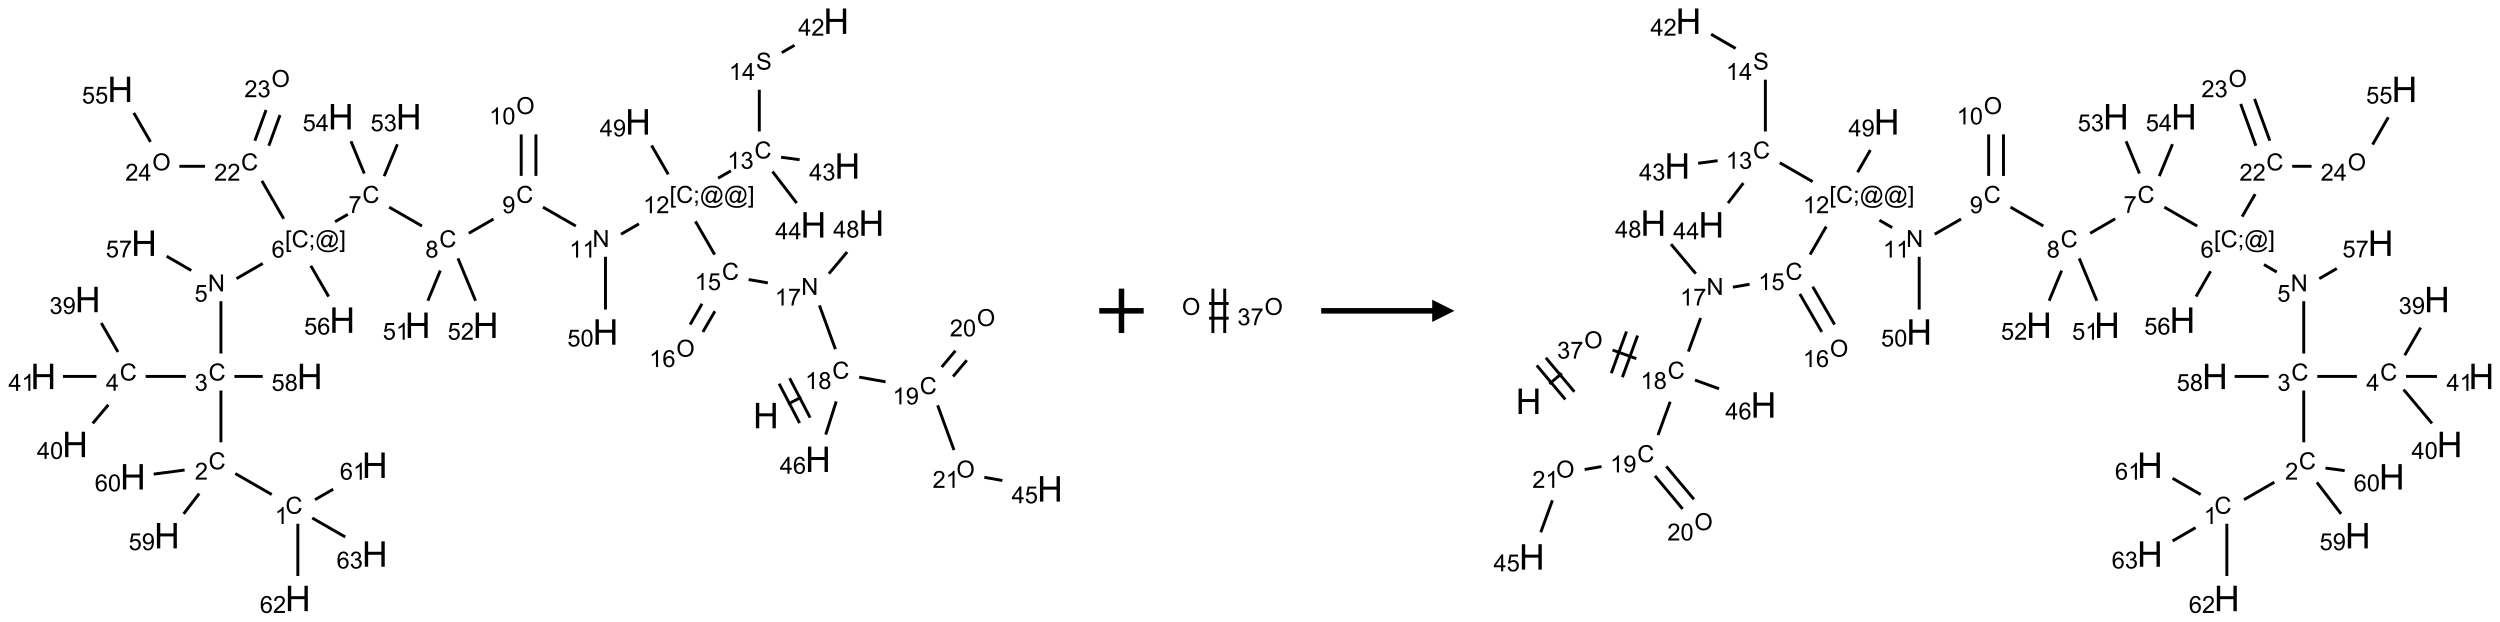 <?xml version="1.0" encoding="UTF-8"?>
<svg xmlns="http://www.w3.org/2000/svg" xmlns:xlink="http://www.w3.org/1999/xlink" width="1126" height="280" viewBox="0 0 1126 280">
<defs>
<g>
<g id="glyph-0-0">
<path d="M 2 0 L 2 -10 L 10 -10 L 10 0 Z M 2.25 -0.25 L 9.75 -0.25 L 9.75 -9.75 L 2.25 -9.75 Z M 2.25 -0.25 "/>
</g>
<g id="glyph-0-1">
<path d="M 1.281 0 L 1.281 -11.453 L 2.797 -11.453 L 2.797 -6.75 L 8.75 -6.75 L 8.75 -11.453 L 10.266 -11.453 L 10.266 0 L 8.75 0 L 8.75 -5.398 L 2.797 -5.398 L 2.797 0 Z M 1.281 0 "/>
</g>
<g id="glyph-1-0">
<path d="M 1.332 0 L 1.332 -6.668 L 6.668 -6.668 L 6.668 0 Z M 1.5 -0.168 L 6.5 -0.168 L 6.5 -6.5 L 1.5 -6.5 Z M 1.5 -0.168 "/>
</g>
<g id="glyph-1-1">
<path d="M 6.27 -2.676 L 7.281 -2.422 C 7.07 -1.594 6.688 -0.961 6.137 -0.523 C 5.586 -0.086 4.914 0.129 4.121 0.129 C 3.297 0.129 2.629 -0.039 2.113 -0.371 C 1.598 -0.707 1.203 -1.191 0.934 -1.828 C 0.664 -2.465 0.531 -3.145 0.531 -3.875 C 0.531 -4.672 0.684 -5.363 0.988 -5.957 C 1.293 -6.547 1.723 -6.996 2.285 -7.305 C 2.844 -7.613 3.461 -7.766 4.137 -7.766 C 4.898 -7.766 5.543 -7.57 6.062 -7.184 C 6.582 -6.793 6.945 -6.246 7.152 -5.543 L 6.156 -5.309 C 5.98 -5.863 5.723 -6.266 5.387 -6.52 C 5.051 -6.773 4.625 -6.902 4.113 -6.902 C 3.527 -6.902 3.039 -6.762 2.645 -6.48 C 2.25 -6.199 1.973 -5.82 1.812 -5.348 C 1.652 -4.871 1.574 -4.383 1.574 -3.879 C 1.574 -3.23 1.668 -2.664 1.855 -2.18 C 2.047 -1.695 2.34 -1.332 2.738 -1.094 C 3.137 -0.855 3.57 -0.734 4.035 -0.734 C 4.602 -0.734 5.082 -0.898 5.473 -1.223 C 5.867 -1.551 6.133 -2.035 6.27 -2.676 Z M 6.27 -2.676 "/>
</g>
<g id="glyph-1-2">
<path d="M 3.973 0 L 3.035 0 L 3.035 -5.973 C 2.809 -5.758 2.516 -5.543 2.148 -5.328 C 1.781 -5.113 1.453 -4.953 1.16 -4.844 L 1.16 -5.75 C 1.684 -5.996 2.145 -6.297 2.535 -6.645 C 2.93 -6.996 3.207 -7.336 3.371 -7.668 L 3.973 -7.668 Z M 3.973 0 "/>
</g>
<g id="glyph-1-3">
<path d="M 1.887 -4.141 C 1.496 -4.281 1.207 -4.484 1.02 -4.75 C 0.832 -5.016 0.738 -5.328 0.738 -5.699 C 0.738 -6.254 0.938 -6.719 1.34 -7.098 C 1.738 -7.477 2.27 -7.668 2.934 -7.668 C 3.598 -7.668 4.137 -7.473 4.543 -7.086 C 4.949 -6.699 5.152 -6.227 5.152 -5.672 C 5.152 -5.316 5.059 -5.008 4.871 -4.746 C 4.688 -4.484 4.406 -4.281 4.027 -4.141 C 4.496 -3.988 4.852 -3.742 5.098 -3.402 C 5.34 -3.062 5.465 -2.656 5.465 -2.184 C 5.465 -1.531 5.234 -0.98 4.77 -0.535 C 4.309 -0.09 3.703 0.129 2.949 0.129 C 2.195 0.129 1.586 -0.094 1.125 -0.539 C 0.664 -0.984 0.434 -1.543 0.434 -2.207 C 0.434 -2.703 0.559 -3.121 0.809 -3.457 C 1.062 -3.793 1.422 -4.02 1.887 -4.141 Z M 1.699 -5.73 C 1.699 -5.367 1.812 -5.074 2.047 -4.844 C 2.281 -4.613 2.582 -4.5 2.953 -4.5 C 3.312 -4.5 3.609 -4.613 3.84 -4.84 C 4.07 -5.066 4.188 -5.348 4.188 -5.676 C 4.188 -6.02 4.07 -6.309 3.832 -6.543 C 3.594 -6.777 3.297 -6.895 2.941 -6.895 C 2.586 -6.895 2.289 -6.781 2.051 -6.551 C 1.816 -6.324 1.699 -6.047 1.699 -5.73 Z M 1.395 -2.203 C 1.395 -1.938 1.461 -1.676 1.586 -1.426 C 1.711 -1.176 1.902 -0.984 2.152 -0.848 C 2.402 -0.711 2.672 -0.641 2.957 -0.641 C 3.406 -0.641 3.777 -0.785 4.066 -1.074 C 4.359 -1.363 4.504 -1.727 4.504 -2.172 C 4.504 -2.625 4.355 -2.996 4.055 -3.293 C 3.754 -3.586 3.379 -3.734 2.926 -3.734 C 2.484 -3.734 2.121 -3.59 1.832 -3.297 C 1.543 -3.004 1.395 -2.641 1.395 -2.203 Z M 1.395 -2.203 "/>
</g>
<g id="glyph-1-4">
<path d="M 0.812 0 L 0.812 -7.637 L 1.848 -7.637 L 5.859 -1.641 L 5.859 -7.637 L 6.828 -7.637 L 6.828 0 L 5.793 0 L 1.781 -6 L 1.781 0 Z M 0.812 0 "/>
</g>
<g id="glyph-1-5">
<path d="M 0.504 -6.637 L 0.504 -7.535 L 5.449 -7.535 L 5.449 -6.809 C 4.961 -6.289 4.48 -5.602 4.004 -4.746 C 3.527 -3.887 3.156 -3.004 2.895 -2.098 C 2.707 -1.461 2.59 -0.762 2.535 0 L 1.574 0 C 1.582 -0.602 1.703 -1.328 1.926 -2.176 C 2.152 -3.027 2.477 -3.848 2.898 -4.637 C 3.32 -5.426 3.77 -6.094 4.246 -6.637 Z M 0.504 -6.637 "/>
</g>
<g id="glyph-1-6">
<path d="M 0.441 -2 L 1.426 -2.082 C 1.5 -1.605 1.668 -1.242 1.934 -1.004 C 2.199 -0.762 2.52 -0.641 2.895 -0.641 C 3.348 -0.641 3.73 -0.812 4.043 -1.152 C 4.355 -1.492 4.512 -1.941 4.512 -2.504 C 4.512 -3.039 4.359 -3.461 4.059 -3.77 C 3.758 -4.078 3.367 -4.234 2.879 -4.234 C 2.578 -4.234 2.305 -4.164 2.062 -4.027 C 1.82 -3.891 1.629 -3.715 1.488 -3.496 L 0.609 -3.609 L 1.348 -7.531 L 5.145 -7.531 L 5.145 -6.637 L 2.098 -6.637 L 1.688 -4.582 C 2.145 -4.902 2.625 -5.062 3.129 -5.062 C 3.797 -5.062 4.359 -4.832 4.816 -4.371 C 5.277 -3.91 5.504 -3.312 5.504 -2.59 C 5.504 -1.898 5.305 -1.301 4.902 -0.797 C 4.41 -0.18 3.742 0.129 2.895 0.129 C 2.199 0.129 1.633 -0.062 1.195 -0.453 C 0.758 -0.844 0.504 -1.359 0.441 -2 Z M 0.441 -2 "/>
</g>
<g id="glyph-1-7">
<path d="M 0.723 2.121 L 0.723 -7.637 L 2.793 -7.637 L 2.793 -6.859 L 1.66 -6.859 L 1.66 1.344 L 2.793 1.344 L 2.793 2.121 Z M 0.723 2.121 "/>
</g>
<g id="glyph-1-8">
<path d="M 0.949 -4.465 L 0.949 -5.531 L 2.016 -5.531 L 2.016 -4.465 Z M 0.949 0 L 0.949 -1.066 L 2.016 -1.066 L 2.016 0 C 2.016 0.391 1.945 0.711 1.809 0.949 C 1.668 1.191 1.449 1.379 1.145 1.512 L 0.887 1.109 C 1.082 1.023 1.23 0.895 1.324 0.727 C 1.418 0.559 1.469 0.316 1.48 0 Z M 0.949 0 "/>
</g>
<g id="glyph-1-9">
<path d="M 6.047 -0.848 C 5.82 -0.59 5.57 -0.379 5.289 -0.223 C 5.008 -0.062 4.73 0.016 4.449 0.016 C 4.141 0.016 3.84 -0.074 3.547 -0.254 C 3.254 -0.434 3.02 -0.715 2.836 -1.09 C 2.652 -1.465 2.562 -1.875 2.562 -2.324 C 2.562 -2.875 2.703 -3.43 2.988 -3.98 C 3.27 -4.535 3.621 -4.953 4.043 -5.23 C 4.461 -5.508 4.871 -5.645 5.266 -5.645 C 5.566 -5.645 5.855 -5.566 6.129 -5.41 C 6.402 -5.25 6.641 -5.012 6.84 -4.688 L 7.016 -5.496 L 7.949 -5.496 L 7.199 -2 C 7.094 -1.516 7.043 -1.246 7.043 -1.191 C 7.043 -1.098 7.078 -1.02 7.148 -0.949 C 7.219 -0.883 7.305 -0.848 7.406 -0.848 C 7.59 -0.848 7.832 -0.953 8.129 -1.168 C 8.527 -1.445 8.84 -1.816 9.07 -2.285 C 9.301 -2.75 9.418 -3.234 9.418 -3.73 C 9.418 -4.309 9.27 -4.852 8.973 -5.355 C 8.676 -5.859 8.23 -6.262 7.645 -6.562 C 7.055 -6.863 6.406 -7.016 5.691 -7.016 C 4.879 -7.016 4.137 -6.824 3.465 -6.445 C 2.793 -6.066 2.273 -5.52 1.902 -4.809 C 1.535 -4.098 1.348 -3.34 1.348 -2.527 C 1.348 -1.676 1.535 -0.941 1.902 -0.328 C 2.273 0.285 2.809 0.742 3.508 1.035 C 4.207 1.328 4.984 1.473 5.832 1.473 C 6.742 1.473 7.504 1.32 8.121 1.016 C 8.734 0.711 9.195 0.34 9.5 -0.098 L 10.441 -0.098 C 10.266 0.266 9.961 0.637 9.531 1.016 C 9.102 1.395 8.59 1.695 7.996 1.914 C 7.402 2.133 6.688 2.246 5.848 2.246 C 5.078 2.246 4.367 2.145 3.715 1.949 C 3.066 1.75 2.512 1.453 2.051 1.055 C 1.594 0.656 1.25 0.199 1.016 -0.316 C 0.723 -0.973 0.578 -1.684 0.578 -2.441 C 0.578 -3.289 0.75 -4.098 1.098 -4.863 C 1.523 -5.805 2.125 -6.527 2.902 -7.027 C 3.684 -7.527 4.629 -7.777 5.738 -7.777 C 6.602 -7.777 7.375 -7.602 8.059 -7.246 C 8.746 -6.895 9.285 -6.371 9.684 -5.672 C 10.02 -5.07 10.188 -4.418 10.188 -3.715 C 10.188 -2.707 9.832 -1.812 9.125 -1.031 C 8.492 -0.328 7.801 0.02 7.051 0.02 C 6.812 0.02 6.617 -0.016 6.473 -0.09 C 6.324 -0.16 6.215 -0.266 6.145 -0.402 C 6.102 -0.488 6.066 -0.637 6.047 -0.848 Z M 3.527 -2.262 C 3.527 -1.785 3.641 -1.414 3.863 -1.152 C 4.09 -0.887 4.348 -0.754 4.641 -0.754 C 4.836 -0.754 5.039 -0.812 5.254 -0.93 C 5.469 -1.047 5.676 -1.219 5.871 -1.449 C 6.066 -1.676 6.23 -1.969 6.355 -2.32 C 6.48 -2.672 6.543 -3.027 6.543 -3.379 C 6.543 -3.852 6.426 -4.219 6.191 -4.48 C 5.957 -4.738 5.672 -4.871 5.332 -4.871 C 5.109 -4.871 4.902 -4.812 4.707 -4.699 C 4.512 -4.586 4.32 -4.406 4.137 -4.156 C 3.953 -3.906 3.805 -3.602 3.691 -3.246 C 3.582 -2.887 3.527 -2.559 3.527 -2.262 Z M 3.527 -2.262 "/>
</g>
<g id="glyph-1-10">
<path d="M 2.27 2.121 L 0.203 2.121 L 0.203 1.344 L 1.332 1.344 L 1.332 -6.859 L 0.203 -6.859 L 0.203 -7.637 L 2.27 -7.637 Z M 2.27 2.121 "/>
</g>
<g id="glyph-1-11">
<path d="M 5.371 -0.902 L 5.371 0 L 0.324 0 C 0.316 -0.227 0.352 -0.441 0.434 -0.652 C 0.562 -0.996 0.766 -1.332 1.051 -1.668 C 1.332 -2 1.742 -2.387 2.277 -2.824 C 3.105 -3.504 3.668 -4.043 3.957 -4.441 C 4.25 -4.84 4.395 -5.215 4.395 -5.566 C 4.395 -5.938 4.262 -6.254 3.996 -6.508 C 3.73 -6.762 3.387 -6.891 2.957 -6.891 C 2.508 -6.891 2.145 -6.754 1.875 -6.484 C 1.605 -6.215 1.469 -5.84 1.465 -5.359 L 0.5 -5.457 C 0.566 -6.176 0.812 -6.727 1.246 -7.102 C 1.676 -7.477 2.254 -7.668 2.98 -7.668 C 3.711 -7.668 4.293 -7.465 4.719 -7.059 C 5.145 -6.652 5.359 -6.148 5.359 -5.547 C 5.359 -5.242 5.297 -4.941 5.172 -4.645 C 5.047 -4.352 4.84 -4.039 4.551 -3.715 C 4.262 -3.387 3.777 -2.938 3.105 -2.371 C 2.543 -1.898 2.18 -1.578 2.02 -1.41 C 1.859 -1.242 1.73 -1.07 1.625 -0.902 Z M 5.371 -0.902 "/>
</g>
<g id="glyph-1-12">
<path d="M 0.582 -1.766 L 1.484 -1.848 C 1.562 -1.426 1.707 -1.117 1.922 -0.926 C 2.137 -0.734 2.414 -0.641 2.75 -0.641 C 3.039 -0.641 3.289 -0.707 3.508 -0.84 C 3.727 -0.973 3.902 -1.148 4.043 -1.367 C 4.18 -1.586 4.297 -1.887 4.391 -2.262 C 4.484 -2.637 4.531 -3.016 4.531 -3.406 C 4.531 -3.449 4.531 -3.512 4.527 -3.594 C 4.34 -3.297 4.082 -3.055 3.758 -2.867 C 3.434 -2.68 3.082 -2.59 2.703 -2.59 C 2.07 -2.59 1.535 -2.816 1.098 -3.277 C 0.66 -3.734 0.441 -4.34 0.441 -5.09 C 0.441 -5.863 0.672 -6.484 1.129 -6.957 C 1.586 -7.43 2.156 -7.668 2.844 -7.668 C 3.34 -7.668 3.793 -7.531 4.207 -7.266 C 4.617 -7 4.93 -6.617 5.145 -6.121 C 5.355 -5.629 5.465 -4.91 5.465 -3.973 C 5.465 -2.996 5.359 -2.223 5.145 -1.645 C 4.934 -1.066 4.617 -0.625 4.199 -0.324 C 3.781 -0.02 3.293 0.129 2.73 0.129 C 2.133 0.129 1.645 -0.035 1.266 -0.367 C 0.887 -0.699 0.66 -1.164 0.582 -1.766 Z M 4.422 -5.137 C 4.422 -5.676 4.277 -6.102 3.992 -6.418 C 3.707 -6.734 3.359 -6.891 2.957 -6.891 C 2.543 -6.891 2.18 -6.719 1.871 -6.379 C 1.562 -6.039 1.406 -5.598 1.406 -5.059 C 1.406 -4.57 1.555 -4.176 1.848 -3.871 C 2.141 -3.566 2.5 -3.418 2.934 -3.418 C 3.367 -3.418 3.723 -3.57 4.004 -3.871 C 4.281 -4.176 4.422 -4.598 4.422 -5.137 Z M 4.422 -5.137 "/>
</g>
<g id="glyph-1-13">
<path d="M 5.309 -5.766 L 4.375 -5.691 C 4.293 -6.059 4.172 -6.328 4.02 -6.496 C 3.766 -6.762 3.453 -6.895 3.082 -6.895 C 2.785 -6.895 2.523 -6.812 2.297 -6.645 C 2 -6.43 1.77 -6.117 1.598 -5.703 C 1.43 -5.289 1.34 -4.703 1.332 -3.938 C 1.559 -4.281 1.836 -4.535 2.16 -4.703 C 2.488 -4.871 2.828 -4.953 3.188 -4.953 C 3.812 -4.953 4.344 -4.723 4.785 -4.262 C 5.223 -3.801 5.441 -3.207 5.441 -2.48 C 5.441 -2 5.34 -1.555 5.133 -1.145 C 4.926 -0.73 4.641 -0.418 4.281 -0.199 C 3.922 0.02 3.512 0.129 3.051 0.129 C 2.27 0.129 1.633 -0.156 1.141 -0.73 C 0.648 -1.305 0.402 -2.254 0.402 -3.574 C 0.402 -5.051 0.672 -6.121 1.219 -6.793 C 1.695 -7.375 2.336 -7.668 3.141 -7.668 C 3.742 -7.668 4.234 -7.5 4.617 -7.16 C 5 -6.824 5.23 -6.359 5.309 -5.766 Z M 1.48 -2.473 C 1.48 -2.152 1.547 -1.844 1.684 -1.547 C 1.82 -1.25 2.016 -1.027 2.262 -0.871 C 2.508 -0.719 2.766 -0.641 3.035 -0.641 C 3.434 -0.641 3.773 -0.801 4.059 -1.121 C 4.344 -1.441 4.484 -1.875 4.484 -2.422 C 4.484 -2.949 4.344 -3.367 4.062 -3.668 C 3.781 -3.973 3.426 -4.125 3 -4.125 C 2.578 -4.125 2.219 -3.973 1.922 -3.668 C 1.625 -3.363 1.48 -2.969 1.48 -2.473 Z M 1.48 -2.473 "/>
</g>
<g id="glyph-1-14">
<path d="M 0.449 -2.016 L 1.387 -2.141 C 1.492 -1.609 1.676 -1.227 1.934 -0.992 C 2.191 -0.758 2.508 -0.641 2.879 -0.641 C 3.32 -0.641 3.695 -0.793 3.996 -1.098 C 4.301 -1.402 4.453 -1.781 4.453 -2.234 C 4.453 -2.664 4.312 -3.02 4.031 -3.301 C 3.75 -3.578 3.391 -3.719 2.957 -3.719 C 2.781 -3.719 2.562 -3.684 2.297 -3.613 L 2.402 -4.438 C 2.465 -4.43 2.516 -4.426 2.551 -4.426 C 2.949 -4.426 3.312 -4.531 3.629 -4.738 C 3.949 -4.949 4.109 -5.27 4.109 -5.703 C 4.109 -6.047 3.992 -6.332 3.762 -6.559 C 3.527 -6.785 3.227 -6.895 2.859 -6.895 C 2.496 -6.895 2.191 -6.781 1.949 -6.551 C 1.707 -6.324 1.547 -5.98 1.48 -5.52 L 0.543 -5.688 C 0.656 -6.316 0.918 -6.805 1.324 -7.148 C 1.73 -7.492 2.234 -7.668 2.84 -7.668 C 3.254 -7.668 3.641 -7.578 3.988 -7.398 C 4.34 -7.219 4.609 -6.977 4.793 -6.668 C 4.98 -6.359 5.074 -6.031 5.074 -5.684 C 5.074 -5.352 4.984 -5.051 4.809 -4.781 C 4.629 -4.512 4.367 -4.297 4.02 -4.137 C 4.473 -4.031 4.824 -3.816 5.074 -3.488 C 5.324 -3.16 5.449 -2.75 5.449 -2.254 C 5.449 -1.59 5.203 -1.023 4.719 -0.559 C 4.234 -0.098 3.617 0.137 2.875 0.137 C 2.203 0.137 1.648 -0.062 1.207 -0.465 C 0.762 -0.863 0.512 -1.379 0.449 -2.016 Z M 0.449 -2.016 "/>
</g>
<g id="glyph-1-15">
<path d="M 0.441 -3.766 C 0.441 -4.668 0.535 -5.395 0.723 -5.945 C 0.906 -6.496 1.184 -6.922 1.551 -7.219 C 1.918 -7.516 2.375 -7.668 2.934 -7.668 C 3.344 -7.668 3.703 -7.586 4.012 -7.418 C 4.32 -7.254 4.574 -7.016 4.777 -6.707 C 4.977 -6.395 5.137 -6.016 5.25 -5.57 C 5.363 -5.125 5.422 -4.523 5.422 -3.766 C 5.422 -2.871 5.328 -2.148 5.145 -1.598 C 4.961 -1.047 4.688 -0.621 4.32 -0.32 C 3.953 -0.02 3.492 0.129 2.934 0.129 C 2.195 0.129 1.617 -0.133 1.199 -0.66 C 0.695 -1.297 0.441 -2.332 0.441 -3.766 Z M 1.406 -3.766 C 1.406 -2.512 1.555 -1.68 1.848 -1.262 C 2.141 -0.848 2.5 -0.641 2.934 -0.641 C 3.363 -0.641 3.727 -0.848 4.02 -1.266 C 4.312 -1.684 4.457 -2.516 4.457 -3.766 C 4.457 -5.023 4.312 -5.859 4.02 -6.27 C 3.727 -6.684 3.359 -6.891 2.922 -6.891 C 2.492 -6.891 2.148 -6.707 1.891 -6.344 C 1.566 -5.879 1.406 -5.02 1.406 -3.766 Z M 1.406 -3.766 "/>
</g>
<g id="glyph-1-16">
<path d="M 3.449 0 L 3.449 -1.828 L 0.137 -1.828 L 0.137 -2.688 L 3.621 -7.637 L 4.387 -7.637 L 4.387 -2.688 L 5.418 -2.688 L 5.418 -1.828 L 4.387 -1.828 L 4.387 0 Z M 3.449 -2.688 L 3.449 -6.129 L 1.059 -2.688 Z M 3.449 -2.688 "/>
</g>
<g id="glyph-1-17">
<path d="M 0.516 -3.719 C 0.516 -4.984 0.855 -5.977 1.535 -6.695 C 2.215 -7.414 3.094 -7.77 4.172 -7.77 C 4.875 -7.77 5.512 -7.602 6.078 -7.266 C 6.645 -6.93 7.074 -6.461 7.371 -5.855 C 7.668 -5.254 7.816 -4.57 7.816 -3.809 C 7.816 -3.035 7.66 -2.34 7.348 -1.73 C 7.035 -1.117 6.594 -0.656 6.02 -0.34 C 5.449 -0.027 4.828 0.129 4.168 0.129 C 3.449 0.129 2.805 -0.043 2.238 -0.391 C 1.672 -0.738 1.246 -1.211 0.953 -1.812 C 0.66 -2.414 0.516 -3.047 0.516 -3.719 Z M 1.559 -3.703 C 1.559 -2.781 1.805 -2.059 2.301 -1.527 C 2.793 -1 3.414 -0.734 4.16 -0.734 C 4.922 -0.734 5.547 -1 6.039 -1.535 C 6.531 -2.07 6.777 -2.828 6.777 -3.812 C 6.777 -4.434 6.672 -4.977 6.461 -5.441 C 6.25 -5.902 5.945 -6.262 5.539 -6.52 C 5.133 -6.773 4.68 -6.902 4.176 -6.902 C 3.461 -6.902 2.848 -6.656 2.332 -6.164 C 1.816 -5.672 1.559 -4.852 1.559 -3.703 Z M 1.559 -3.703 "/>
</g>
<g id="glyph-1-18">
<path d="M 0.48 -2.453 L 1.434 -2.535 C 1.477 -2.152 1.582 -1.84 1.746 -1.598 C 1.91 -1.352 2.168 -1.152 2.516 -1.004 C 2.863 -0.852 3.254 -0.777 3.688 -0.777 C 4.074 -0.777 4.414 -0.832 4.707 -0.949 C 5.004 -1.062 5.223 -1.219 5.367 -1.418 C 5.512 -1.617 5.582 -1.836 5.582 -2.074 C 5.582 -2.312 5.516 -2.523 5.375 -2.699 C 5.234 -2.879 5.008 -3.031 4.688 -3.152 C 4.484 -3.23 4.031 -3.355 3.328 -3.523 C 2.625 -3.691 2.137 -3.852 1.855 -4 C 1.488 -4.191 1.219 -4.43 1.039 -4.711 C 0.859 -4.992 0.77 -5.312 0.77 -5.66 C 0.77 -6.047 0.879 -6.406 1.098 -6.742 C 1.316 -7.078 1.637 -7.332 2.059 -7.504 C 2.477 -7.68 2.945 -7.766 3.457 -7.766 C 4.023 -7.766 4.523 -7.676 4.957 -7.492 C 5.387 -7.309 5.719 -7.043 5.953 -6.688 C 6.188 -6.332 6.312 -5.934 6.328 -5.484 L 5.359 -5.41 C 5.309 -5.895 5.133 -6.258 4.832 -6.504 C 4.531 -6.75 4.086 -6.875 3.5 -6.875 C 2.891 -6.875 2.445 -6.762 2.164 -6.539 C 1.883 -6.316 1.746 -6.047 1.746 -5.73 C 1.746 -5.457 1.844 -5.23 2.043 -5.051 C 2.238 -4.875 2.742 -4.695 3.566 -4.508 C 4.387 -4.32 4.949 -4.16 5.254 -4.02 C 5.699 -3.816 6.027 -3.555 6.238 -3.242 C 6.449 -2.93 6.559 -2.566 6.559 -2.156 C 6.559 -1.75 6.441 -1.367 6.207 -1.008 C 5.977 -0.648 5.641 -0.367 5.207 -0.168 C 4.77 0.031 4.281 0.129 3.734 0.129 C 3.043 0.129 2.465 0.031 1.996 -0.172 C 1.531 -0.375 1.164 -0.676 0.898 -1.082 C 0.633 -1.484 0.492 -1.941 0.48 -2.453 Z M 0.48 -2.453 "/>
</g>
</g>
</defs>
<path fill="none" stroke-width="0.033" stroke-linecap="butt" stroke-linejoin="miter" stroke="rgb(0%, 0%, 0%)" stroke-opacity="1" stroke-miterlimit="10" d="M 8.386 4.311 L 8.533 4.234 " transform="matrix(40, 0, 0, 40, 19.508, 9.539)"/>
<path fill="none" stroke-width="0.033" stroke-linecap="butt" stroke-linejoin="miter" stroke="rgb(0%, 0%, 0%)" stroke-opacity="1" stroke-miterlimit="10" d="M 8.634 4.464 L 8.403 4.02 " transform="matrix(40, 0, 0, 40, 19.508, 9.539)"/>
<path fill="none" stroke-width="0.033" stroke-linecap="butt" stroke-linejoin="miter" stroke="rgb(0%, 0%, 0%)" stroke-opacity="1" stroke-miterlimit="10" d="M 8.516 4.525 L 8.285 4.082 " transform="matrix(40, 0, 0, 40, 19.508, 9.539)"/>
<path fill="none" stroke-width="0.033" stroke-linecap="butt" stroke-linejoin="miter" stroke="rgb(0%, 0%, 0%)" stroke-opacity="1" stroke-miterlimit="10" d="M 8.919 3.693 L 8.739 3.2 " transform="matrix(40, 0, 0, 40, 19.508, 9.539)"/>
<path fill="none" stroke-width="0.033" stroke-linecap="butt" stroke-linejoin="miter" stroke="rgb(0%, 0%, 0%)" stroke-opacity="1" stroke-miterlimit="10" d="M 8.158 2.947 L 7.942 2.909 " transform="matrix(40, 0, 0, 40, 19.508, 9.539)"/>
<path fill="none" stroke-width="0.033" stroke-linecap="butt" stroke-linejoin="miter" stroke="rgb(0%, 0%, 0%)" stroke-opacity="1" stroke-miterlimit="10" d="M 7.559 2.628 L 7.343 2.254 " transform="matrix(40, 0, 0, 40, 19.508, 9.539)"/>
<path fill="none" stroke-width="0.033" stroke-linecap="butt" stroke-linejoin="miter" stroke="rgb(0%, 0%, 0%)" stroke-opacity="1" stroke-miterlimit="10" d="M 6.707 2.282 L 6.505 2.399 " transform="matrix(40, 0, 0, 40, 19.508, 9.539)"/>
<path fill="none" stroke-width="0.033" stroke-linecap="butt" stroke-linejoin="miter" stroke="rgb(0%, 0%, 0%)" stroke-opacity="1" stroke-miterlimit="10" d="M 5.996 2.307 L 5.626 2.094 " transform="matrix(40, 0, 0, 40, 19.508, 9.539)"/>
<path fill="none" stroke-width="0.033" stroke-linecap="butt" stroke-linejoin="miter" stroke="rgb(0%, 0%, 0%)" stroke-opacity="1" stroke-miterlimit="10" d="M 5.069 2.228 L 4.791 2.388 " transform="matrix(40, 0, 0, 40, 19.508, 9.539)"/>
<path fill="none" stroke-width="0.033" stroke-linecap="butt" stroke-linejoin="miter" stroke="rgb(0%, 0%, 0%)" stroke-opacity="1" stroke-miterlimit="10" d="M 4.264 2.307 L 3.894 2.094 " transform="matrix(40, 0, 0, 40, 19.508, 9.539)"/>
<path fill="none" stroke-width="0.033" stroke-linecap="butt" stroke-linejoin="miter" stroke="rgb(0%, 0%, 0%)" stroke-opacity="1" stroke-miterlimit="10" d="M 3.429 2.175 L 3.285 2.258 " transform="matrix(40, 0, 0, 40, 19.508, 9.539)"/>
<path fill="none" stroke-width="0.033" stroke-linecap="butt" stroke-linejoin="miter" stroke="rgb(0%, 0%, 0%)" stroke-opacity="1" stroke-miterlimit="10" d="M 2.471 2.728 L 2.175 2.899 " transform="matrix(40, 0, 0, 40, 19.508, 9.539)"/>
<path fill="none" stroke-width="0.033" stroke-linecap="butt" stroke-linejoin="miter" stroke="rgb(0%, 0%, 0%)" stroke-opacity="1" stroke-miterlimit="10" d="M 2 3.153 L 2 3.742 " transform="matrix(40, 0, 0, 40, 19.508, 9.539)"/>
<path fill="none" stroke-width="0.033" stroke-linecap="butt" stroke-linejoin="miter" stroke="rgb(0%, 0%, 0%)" stroke-opacity="1" stroke-miterlimit="10" d="M 2 4.159 L 2 4.742 " transform="matrix(40, 0, 0, 40, 19.508, 9.539)"/>
<path fill="none" stroke-width="0.033" stroke-linecap="butt" stroke-linejoin="miter" stroke="rgb(0%, 0%, 0%)" stroke-opacity="1" stroke-miterlimit="10" d="M 2.162 5.094 L 2.572 5.33 " transform="matrix(40, 0, 0, 40, 19.508, 9.539)"/>
<path fill="none" stroke-width="0.033" stroke-linecap="butt" stroke-linejoin="miter" stroke="rgb(0%, 0%, 0%)" stroke-opacity="1" stroke-miterlimit="10" d="M 3.059 5.388 L 3.264 5.27 " transform="matrix(40, 0, 0, 40, 19.508, 9.539)"/>
<path fill="none" stroke-width="0.033" stroke-linecap="butt" stroke-linejoin="miter" stroke="rgb(0%, 0%, 0%)" stroke-opacity="1" stroke-miterlimit="10" d="M 2.866 5.659 L 2.866 6.247 " transform="matrix(40, 0, 0, 40, 19.508, 9.539)"/>
<path fill="none" stroke-width="0.033" stroke-linecap="butt" stroke-linejoin="miter" stroke="rgb(0%, 0%, 0%)" stroke-opacity="1" stroke-miterlimit="10" d="M 3.028 5.594 L 3.4 5.808 " transform="matrix(40, 0, 0, 40, 19.508, 9.539)"/>
<path fill="none" stroke-width="0.033" stroke-linecap="butt" stroke-linejoin="miter" stroke="rgb(0%, 0%, 0%)" stroke-opacity="1" stroke-miterlimit="10" d="M 1.755 5.319 L 1.58 5.548 " transform="matrix(40, 0, 0, 40, 19.508, 9.539)"/>
<path fill="none" stroke-width="0.033" stroke-linecap="butt" stroke-linejoin="miter" stroke="rgb(0%, 0%, 0%)" stroke-opacity="1" stroke-miterlimit="10" d="M 1.591 5.054 L 1.243 5.1 " transform="matrix(40, 0, 0, 40, 19.508, 9.539)"/>
<path fill="none" stroke-width="0.033" stroke-linecap="butt" stroke-linejoin="miter" stroke="rgb(0%, 0%, 0%)" stroke-opacity="1" stroke-miterlimit="10" d="M 1.605 4 L 1.152 4 " transform="matrix(40, 0, 0, 40, 19.508, 9.539)"/>
<path fill="none" stroke-width="0.033" stroke-linecap="butt" stroke-linejoin="miter" stroke="rgb(0%, 0%, 0%)" stroke-opacity="1" stroke-miterlimit="10" d="M 0.841 3.725 L 0.653 3.399 " transform="matrix(40, 0, 0, 40, 19.508, 9.539)"/>
<path fill="none" stroke-width="0.033" stroke-linecap="butt" stroke-linejoin="miter" stroke="rgb(0%, 0%, 0%)" stroke-opacity="1" stroke-miterlimit="10" d="M 0.732 4.32 L 0.556 4.529 " transform="matrix(40, 0, 0, 40, 19.508, 9.539)"/>
<path fill="none" stroke-width="0.033" stroke-linecap="butt" stroke-linejoin="miter" stroke="rgb(0%, 0%, 0%)" stroke-opacity="1" stroke-miterlimit="10" d="M 0.598 4 L 0.222 4 " transform="matrix(40, 0, 0, 40, 19.508, 9.539)"/>
<path fill="none" stroke-width="0.033" stroke-linecap="butt" stroke-linejoin="miter" stroke="rgb(0%, 0%, 0%)" stroke-opacity="1" stroke-miterlimit="10" d="M 2.152 4 L 2.471 4 " transform="matrix(40, 0, 0, 40, 19.508, 9.539)"/>
<path fill="none" stroke-width="0.033" stroke-linecap="butt" stroke-linejoin="miter" stroke="rgb(0%, 0%, 0%)" stroke-opacity="1" stroke-miterlimit="10" d="M 1.666 2.807 L 1.389 2.647 " transform="matrix(40, 0, 0, 40, 19.508, 9.539)"/>
<path fill="none" stroke-width="0.033" stroke-linecap="butt" stroke-linejoin="miter" stroke="rgb(0%, 0%, 0%)" stroke-opacity="1" stroke-miterlimit="10" d="M 2.707 2.225 L 2.461 1.798 " transform="matrix(40, 0, 0, 40, 19.508, 9.539)"/>
<path fill="none" stroke-width="0.033" stroke-linecap="butt" stroke-linejoin="miter" stroke="rgb(0%, 0%, 0%)" stroke-opacity="1" stroke-miterlimit="10" d="M 2.539 1.403 L 2.665 1.057 " transform="matrix(40, 0, 0, 40, 19.508, 9.539)"/>
<path fill="none" stroke-width="0.033" stroke-linecap="butt" stroke-linejoin="miter" stroke="rgb(0%, 0%, 0%)" stroke-opacity="1" stroke-miterlimit="10" d="M 2.382 1.346 L 2.508 1 " transform="matrix(40, 0, 0, 40, 19.508, 9.539)"/>
<path fill="none" stroke-width="0.033" stroke-linecap="butt" stroke-linejoin="miter" stroke="rgb(0%, 0%, 0%)" stroke-opacity="1" stroke-miterlimit="10" d="M 1.821 1.634 L 1.532 1.634 " transform="matrix(40, 0, 0, 40, 19.508, 9.539)"/>
<path fill="none" stroke-width="0.033" stroke-linecap="butt" stroke-linejoin="miter" stroke="rgb(0%, 0%, 0%)" stroke-opacity="1" stroke-miterlimit="10" d="M 1.207 1.359 L 1.019 1.033 " transform="matrix(40, 0, 0, 40, 19.508, 9.539)"/>
<path fill="none" stroke-width="0.033" stroke-linecap="butt" stroke-linejoin="miter" stroke="rgb(0%, 0%, 0%)" stroke-opacity="1" stroke-miterlimit="10" d="M 3.012 2.754 L 3.213 3.101 " transform="matrix(40, 0, 0, 40, 19.508, 9.539)"/>
<path fill="none" stroke-width="0.033" stroke-linecap="butt" stroke-linejoin="miter" stroke="rgb(0%, 0%, 0%)" stroke-opacity="1" stroke-miterlimit="10" d="M 3.838 1.745 L 3.987 1.386 " transform="matrix(40, 0, 0, 40, 19.508, 9.539)"/>
<path fill="none" stroke-width="0.033" stroke-linecap="butt" stroke-linejoin="miter" stroke="rgb(0%, 0%, 0%)" stroke-opacity="1" stroke-miterlimit="10" d="M 3.614 1.715 L 3.464 1.352 " transform="matrix(40, 0, 0, 40, 19.508, 9.539)"/>
<path fill="none" stroke-width="0.033" stroke-linecap="butt" stroke-linejoin="miter" stroke="rgb(0%, 0%, 0%)" stroke-opacity="1" stroke-miterlimit="10" d="M 4.47 2.808 L 4.33 3.148 " transform="matrix(40, 0, 0, 40, 19.508, 9.539)"/>
<path fill="none" stroke-width="0.033" stroke-linecap="butt" stroke-linejoin="miter" stroke="rgb(0%, 0%, 0%)" stroke-opacity="1" stroke-miterlimit="10" d="M 4.669 2.671 L 4.867 3.148 " transform="matrix(40, 0, 0, 40, 19.508, 9.539)"/>
<path fill="none" stroke-width="0.033" stroke-linecap="butt" stroke-linejoin="miter" stroke="rgb(0%, 0%, 0%)" stroke-opacity="1" stroke-miterlimit="10" d="M 5.547 1.742 L 5.547 1.275 " transform="matrix(40, 0, 0, 40, 19.508, 9.539)"/>
<path fill="none" stroke-width="0.033" stroke-linecap="butt" stroke-linejoin="miter" stroke="rgb(0%, 0%, 0%)" stroke-opacity="1" stroke-miterlimit="10" d="M 5.381 1.742 L 5.381 1.275 " transform="matrix(40, 0, 0, 40, 19.508, 9.539)"/>
<path fill="none" stroke-width="0.033" stroke-linecap="butt" stroke-linejoin="miter" stroke="rgb(0%, 0%, 0%)" stroke-opacity="1" stroke-miterlimit="10" d="M 6.33 2.653 L 6.33 3.247 " transform="matrix(40, 0, 0, 40, 19.508, 9.539)"/>
<path fill="none" stroke-width="0.033" stroke-linecap="butt" stroke-linejoin="miter" stroke="rgb(0%, 0%, 0%)" stroke-opacity="1" stroke-miterlimit="10" d="M 7.598 1.768 L 7.742 1.685 " transform="matrix(40, 0, 0, 40, 19.508, 9.539)"/>
<path fill="none" stroke-width="0.033" stroke-linecap="butt" stroke-linejoin="miter" stroke="rgb(0%, 0%, 0%)" stroke-opacity="1" stroke-miterlimit="10" d="M 8.062 1.242 L 8.062 0.772 " transform="matrix(40, 0, 0, 40, 19.508, 9.539)"/>
<path fill="none" stroke-width="0.033" stroke-linecap="butt" stroke-linejoin="miter" stroke="rgb(0%, 0%, 0%)" stroke-opacity="1" stroke-miterlimit="10" d="M 8.315 0.354 L 8.459 0.271 " transform="matrix(40, 0, 0, 40, 19.508, 9.539)"/>
<path fill="none" stroke-width="0.033" stroke-linecap="butt" stroke-linejoin="miter" stroke="rgb(0%, 0%, 0%)" stroke-opacity="1" stroke-miterlimit="10" d="M 8.307 1.532 L 8.516 1.56 " transform="matrix(40, 0, 0, 40, 19.508, 9.539)"/>
<path fill="none" stroke-width="0.033" stroke-linecap="butt" stroke-linejoin="miter" stroke="rgb(0%, 0%, 0%)" stroke-opacity="1" stroke-miterlimit="10" d="M 8.21 1.693 L 8.483 2.048 " transform="matrix(40, 0, 0, 40, 19.508, 9.539)"/>
<path fill="none" stroke-width="0.033" stroke-linecap="butt" stroke-linejoin="miter" stroke="rgb(0%, 0%, 0%)" stroke-opacity="1" stroke-miterlimit="10" d="M 7.037 1.725 L 6.849 1.399 " transform="matrix(40, 0, 0, 40, 19.508, 9.539)"/>
<path fill="none" stroke-width="0.033" stroke-linecap="butt" stroke-linejoin="miter" stroke="rgb(0%, 0%, 0%)" stroke-opacity="1" stroke-miterlimit="10" d="M 7.417 3.182 L 7.283 3.416 " transform="matrix(40, 0, 0, 40, 19.508, 9.539)"/>
<path fill="none" stroke-width="0.033" stroke-linecap="butt" stroke-linejoin="miter" stroke="rgb(0%, 0%, 0%)" stroke-opacity="1" stroke-miterlimit="10" d="M 7.562 3.266 L 7.427 3.499 " transform="matrix(40, 0, 0, 40, 19.508, 9.539)"/>
<path fill="none" stroke-width="0.033" stroke-linecap="butt" stroke-linejoin="miter" stroke="rgb(0%, 0%, 0%)" stroke-opacity="1" stroke-miterlimit="10" d="M 8.846 2.843 L 9.051 2.599 " transform="matrix(40, 0, 0, 40, 19.508, 9.539)"/>
<path fill="none" stroke-width="0.033" stroke-linecap="butt" stroke-linejoin="miter" stroke="rgb(0%, 0%, 0%)" stroke-opacity="1" stroke-miterlimit="10" d="M 9.187 4.008 L 9.484 4.061 " transform="matrix(40, 0, 0, 40, 19.508, 9.539)"/>
<path fill="none" stroke-width="0.033" stroke-linecap="butt" stroke-linejoin="miter" stroke="rgb(0%, 0%, 0%)" stroke-opacity="1" stroke-miterlimit="10" d="M 10.244 4.001 L 10.398 3.818 " transform="matrix(40, 0, 0, 40, 19.508, 9.539)"/>
<path fill="none" stroke-width="0.033" stroke-linecap="butt" stroke-linejoin="miter" stroke="rgb(0%, 0%, 0%)" stroke-opacity="1" stroke-miterlimit="10" d="M 10.116 3.894 L 10.27 3.711 " transform="matrix(40, 0, 0, 40, 19.508, 9.539)"/>
<path fill="none" stroke-width="0.033" stroke-linecap="butt" stroke-linejoin="miter" stroke="rgb(0%, 0%, 0%)" stroke-opacity="1" stroke-miterlimit="10" d="M 10.07 4.325 L 10.254 4.829 " transform="matrix(40, 0, 0, 40, 19.508, 9.539)"/>
<path fill="none" stroke-width="0.033" stroke-linecap="butt" stroke-linejoin="miter" stroke="rgb(0%, 0%, 0%)" stroke-opacity="1" stroke-miterlimit="10" d="M 10.596 5.136 L 10.799 5.172 " transform="matrix(40, 0, 0, 40, 19.508, 9.539)"/>
<path fill="none" stroke-width="0.033" stroke-linecap="butt" stroke-linejoin="miter" stroke="rgb(0%, 0%, 0%)" stroke-opacity="1" stroke-miterlimit="10" d="M 8.928 4.282 L 8.81 4.655 " transform="matrix(40, 0, 0, 40, 19.508, 9.539)"/>
<g fill="rgb(0%, 0%, 0%)" fill-opacity="1">
<use xlink:href="#glyph-0-1" x="339.176" y="192.91"/>
</g>
<g fill="rgb(0%, 0%, 0%)" fill-opacity="1">
<use xlink:href="#glyph-1-1" x="374.836" y="170.559"/>
</g>
<g fill="rgb(0%, 0%, 0%)" fill-opacity="1">
<use xlink:href="#glyph-1-2" x="362.633" y="175.195"/>
<use xlink:href="#glyph-1-3" x="368.565" y="175.195"/>
</g>
<g fill="rgb(0%, 0%, 0%)" fill-opacity="1">
<use xlink:href="#glyph-1-4" x="360.871" y="132.84"/>
</g>
<g fill="rgb(0%, 0%, 0%)" fill-opacity="1">
<use xlink:href="#glyph-1-2" x="348.969" y="137.605"/>
<use xlink:href="#glyph-1-5" x="354.901" y="137.605"/>
</g>
<g fill="rgb(0%, 0%, 0%)" fill-opacity="1">
<use xlink:href="#glyph-1-1" x="325.137" y="126.023"/>
</g>
<g fill="rgb(0%, 0%, 0%)" fill-opacity="1">
<use xlink:href="#glyph-1-2" x="312.895" y="130.66"/>
<use xlink:href="#glyph-1-6" x="318.827" y="130.66"/>
</g>
<g fill="rgb(0%, 0%, 0%)" fill-opacity="1">
<use xlink:href="#glyph-1-7" x="301.566" y="91.391"/>
<use xlink:href="#glyph-1-1" x="304.53" y="91.391"/>
<use xlink:href="#glyph-1-8" x="312.233" y="91.391"/>
<use xlink:href="#glyph-1-9" x="315.197" y="91.391"/>
<use xlink:href="#glyph-1-9" x="326.025" y="91.391"/>
<use xlink:href="#glyph-1-10" x="336.853" y="91.391"/>
</g>
<g fill="rgb(0%, 0%, 0%)" fill-opacity="1">
<use xlink:href="#glyph-1-2" x="289.656" y="96.02"/>
<use xlink:href="#glyph-1-11" x="295.589" y="96.02"/>
</g>
<g fill="rgb(0%, 0%, 0%)" fill-opacity="1">
<use xlink:href="#glyph-1-4" x="266.84" y="111.25"/>
</g>
<g fill="rgb(0%, 0%, 0%)" fill-opacity="1">
<use xlink:href="#glyph-1-2" x="256.41" y="116.02"/>
<use xlink:href="#glyph-1-2" x="262.342" y="116.02"/>
</g>
<g fill="rgb(0%, 0%, 0%)" fill-opacity="1">
<use xlink:href="#glyph-1-1" x="232.48" y="91.383"/>
</g>
<g fill="rgb(0%, 0%, 0%)" fill-opacity="1">
<use xlink:href="#glyph-1-12" x="226.211" y="96.02"/>
</g>
<g fill="rgb(0%, 0%, 0%)" fill-opacity="1">
<use xlink:href="#glyph-1-1" x="197.84" y="111.383"/>
</g>
<g fill="rgb(0%, 0%, 0%)" fill-opacity="1">
<use xlink:href="#glyph-1-3" x="191.57" y="116.02"/>
</g>
<g fill="rgb(0%, 0%, 0%)" fill-opacity="1">
<use xlink:href="#glyph-1-1" x="163.195" y="91.383"/>
</g>
<g fill="rgb(0%, 0%, 0%)" fill-opacity="1">
<use xlink:href="#glyph-1-5" x="156.945" y="95.891"/>
</g>
<g fill="rgb(0%, 0%, 0%)" fill-opacity="1">
<use xlink:href="#glyph-1-7" x="128.359" y="111.391"/>
<use xlink:href="#glyph-1-1" x="131.323" y="111.391"/>
<use xlink:href="#glyph-1-8" x="139.026" y="111.391"/>
<use xlink:href="#glyph-1-9" x="141.99" y="111.391"/>
<use xlink:href="#glyph-1-10" x="152.818" y="111.391"/>
</g>
<g fill="rgb(0%, 0%, 0%)" fill-opacity="1">
<use xlink:href="#glyph-1-13" x="122.309" y="116.02"/>
</g>
<g fill="rgb(0%, 0%, 0%)" fill-opacity="1">
<use xlink:href="#glyph-1-4" x="93.633" y="131.25"/>
</g>
<g fill="rgb(0%, 0%, 0%)" fill-opacity="1">
<use xlink:href="#glyph-1-6" x="87.605" y="135.887"/>
</g>
<g fill="rgb(0%, 0%, 0%)" fill-opacity="1">
<use xlink:href="#glyph-1-1" x="93.914" y="171.383"/>
</g>
<g fill="rgb(0%, 0%, 0%)" fill-opacity="1">
<use xlink:href="#glyph-1-14" x="87.664" y="176.02"/>
</g>
<g fill="rgb(0%, 0%, 0%)" fill-opacity="1">
<use xlink:href="#glyph-1-1" x="93.914" y="211.383"/>
</g>
<g fill="rgb(0%, 0%, 0%)" fill-opacity="1">
<use xlink:href="#glyph-1-11" x="87.742" y="216.02"/>
</g>
<g fill="rgb(0%, 0%, 0%)" fill-opacity="1">
<use xlink:href="#glyph-1-1" x="128.555" y="231.383"/>
</g>
<g fill="rgb(0%, 0%, 0%)" fill-opacity="1">
<use xlink:href="#glyph-1-2" x="123.777" y="236.02"/>
</g>
<g fill="rgb(0%, 0%, 0%)" fill-opacity="1">
<use xlink:href="#glyph-0-1" x="163.016" y="215.266"/>
</g>
<g fill="rgb(0%, 0%, 0%)" fill-opacity="1">
<use xlink:href="#glyph-1-13" x="153.059" y="216.059"/>
<use xlink:href="#glyph-1-2" x="158.991" y="216.059"/>
</g>
<g fill="rgb(0%, 0%, 0%)" fill-opacity="1">
<use xlink:href="#glyph-0-1" x="128.375" y="275.266"/>
</g>
<g fill="rgb(0%, 0%, 0%)" fill-opacity="1">
<use xlink:href="#glyph-1-13" x="117.02" y="276.059"/>
<use xlink:href="#glyph-1-11" x="122.952" y="276.059"/>
</g>
<g fill="rgb(0%, 0%, 0%)" fill-opacity="1">
<use xlink:href="#glyph-0-1" x="163.016" y="255.266"/>
</g>
<g fill="rgb(0%, 0%, 0%)" fill-opacity="1">
<use xlink:href="#glyph-1-13" x="151.582" y="256.059"/>
<use xlink:href="#glyph-1-14" x="157.514" y="256.059"/>
</g>
<g fill="rgb(0%, 0%, 0%)" fill-opacity="1">
<use xlink:href="#glyph-0-1" x="69.387" y="247"/>
</g>
<g fill="rgb(0%, 0%, 0%)" fill-opacity="1">
<use xlink:href="#glyph-1-6" x="57.934" y="247.793"/>
<use xlink:href="#glyph-1-12" x="63.866" y="247.793"/>
</g>
<g fill="rgb(0%, 0%, 0%)" fill-opacity="1">
<use xlink:href="#glyph-0-1" x="54.078" y="220.488"/>
</g>
<g fill="rgb(0%, 0%, 0%)" fill-opacity="1">
<use xlink:href="#glyph-1-13" x="42.672" y="221.281"/>
<use xlink:href="#glyph-1-15" x="48.604" y="221.281"/>
</g>
<g fill="rgb(0%, 0%, 0%)" fill-opacity="1">
<use xlink:href="#glyph-1-1" x="53.914" y="171.383"/>
</g>
<g fill="rgb(0%, 0%, 0%)" fill-opacity="1">
<use xlink:href="#glyph-1-16" x="47.695" y="175.988"/>
</g>
<g fill="rgb(0%, 0%, 0%)" fill-opacity="1">
<use xlink:href="#glyph-0-1" x="33.734" y="140.625"/>
</g>
<g fill="rgb(0%, 0%, 0%)" fill-opacity="1">
<use xlink:href="#glyph-1-14" x="22.285" y="141.418"/>
<use xlink:href="#glyph-1-12" x="28.217" y="141.418"/>
</g>
<g fill="rgb(0%, 0%, 0%)" fill-opacity="1">
<use xlink:href="#glyph-0-1" x="28.023" y="205.906"/>
</g>
<g fill="rgb(0%, 0%, 0%)" fill-opacity="1">
<use xlink:href="#glyph-1-16" x="16.617" y="206.699"/>
<use xlink:href="#glyph-1-15" x="22.549" y="206.699"/>
</g>
<g fill="rgb(0%, 0%, 0%)" fill-opacity="1">
<use xlink:href="#glyph-0-1" x="13.734" y="175.266"/>
</g>
<g fill="rgb(0%, 0%, 0%)" fill-opacity="1">
<use xlink:href="#glyph-1-16" x="3.777" y="176.059"/>
<use xlink:href="#glyph-1-2" x="9.71" y="176.059"/>
</g>
<g fill="rgb(0%, 0%, 0%)" fill-opacity="1">
<use xlink:href="#glyph-0-1" x="133.734" y="175.266"/>
</g>
<g fill="rgb(0%, 0%, 0%)" fill-opacity="1">
<use xlink:href="#glyph-1-6" x="122.285" y="176.059"/>
<use xlink:href="#glyph-1-3" x="128.217" y="176.059"/>
</g>
<g fill="rgb(0%, 0%, 0%)" fill-opacity="1">
<use xlink:href="#glyph-0-1" x="59.094" y="115.266"/>
</g>
<g fill="rgb(0%, 0%, 0%)" fill-opacity="1">
<use xlink:href="#glyph-1-6" x="47.66" y="115.93"/>
<use xlink:href="#glyph-1-5" x="53.592" y="115.93"/>
</g>
<g fill="rgb(0%, 0%, 0%)" fill-opacity="1">
<use xlink:href="#glyph-1-1" x="108.555" y="76.742"/>
</g>
<g fill="rgb(0%, 0%, 0%)" fill-opacity="1">
<use xlink:href="#glyph-1-11" x="96.453" y="81.379"/>
<use xlink:href="#glyph-1-11" x="102.385" y="81.379"/>
</g>
<g fill="rgb(0%, 0%, 0%)" fill-opacity="1">
<use xlink:href="#glyph-1-17" x="122.254" y="39.16"/>
</g>
<g fill="rgb(0%, 0%, 0%)" fill-opacity="1">
<use xlink:href="#glyph-1-11" x="110.055" y="43.789"/>
<use xlink:href="#glyph-1-14" x="115.987" y="43.789"/>
</g>
<g fill="rgb(0%, 0%, 0%)" fill-opacity="1">
<use xlink:href="#glyph-1-17" x="68.57" y="76.746"/>
</g>
<g fill="rgb(0%, 0%, 0%)" fill-opacity="1">
<use xlink:href="#glyph-1-11" x="56.406" y="81.379"/>
<use xlink:href="#glyph-1-16" x="62.339" y="81.379"/>
</g>
<g fill="rgb(0%, 0%, 0%)" fill-opacity="1">
<use xlink:href="#glyph-0-1" x="48.375" y="45.984"/>
</g>
<g fill="rgb(0%, 0%, 0%)" fill-opacity="1">
<use xlink:href="#glyph-1-6" x="36.883" y="46.645"/>
<use xlink:href="#glyph-1-6" x="42.815" y="46.645"/>
</g>
<g fill="rgb(0%, 0%, 0%)" fill-opacity="1">
<use xlink:href="#glyph-0-1" x="148.375" y="149.906"/>
</g>
<g fill="rgb(0%, 0%, 0%)" fill-opacity="1">
<use xlink:href="#glyph-1-6" x="136.945" y="150.699"/>
<use xlink:href="#glyph-1-13" x="142.878" y="150.699"/>
</g>
<g fill="rgb(0%, 0%, 0%)" fill-opacity="1">
<use xlink:href="#glyph-0-1" x="178.324" y="58.312"/>
</g>
<g fill="rgb(0%, 0%, 0%)" fill-opacity="1">
<use xlink:href="#glyph-1-6" x="166.891" y="59.102"/>
<use xlink:href="#glyph-1-14" x="172.823" y="59.102"/>
</g>
<g fill="rgb(0%, 0%, 0%)" fill-opacity="1">
<use xlink:href="#glyph-0-1" x="147.711" y="58.312"/>
</g>
<g fill="rgb(0%, 0%, 0%)" fill-opacity="1">
<use xlink:href="#glyph-1-6" x="136.305" y="59.07"/>
<use xlink:href="#glyph-1-16" x="142.237" y="59.07"/>
</g>
<g fill="rgb(0%, 0%, 0%)" fill-opacity="1">
<use xlink:href="#glyph-0-1" x="182.352" y="152.223"/>
</g>
<g fill="rgb(0%, 0%, 0%)" fill-opacity="1">
<use xlink:href="#glyph-1-6" x="172.391" y="153.016"/>
<use xlink:href="#glyph-1-2" x="178.323" y="153.016"/>
</g>
<g fill="rgb(0%, 0%, 0%)" fill-opacity="1">
<use xlink:href="#glyph-0-1" x="212.965" y="152.223"/>
</g>
<g fill="rgb(0%, 0%, 0%)" fill-opacity="1">
<use xlink:href="#glyph-1-6" x="201.609" y="153.016"/>
<use xlink:href="#glyph-1-11" x="207.542" y="153.016"/>
</g>
<g fill="rgb(0%, 0%, 0%)" fill-opacity="1">
<use xlink:href="#glyph-1-17" x="232.496" y="51.387"/>
</g>
<g fill="rgb(0%, 0%, 0%)" fill-opacity="1">
<use xlink:href="#glyph-1-2" x="220.32" y="56.02"/>
<use xlink:href="#glyph-1-15" x="226.253" y="56.02"/>
</g>
<g fill="rgb(0%, 0%, 0%)" fill-opacity="1">
<use xlink:href="#glyph-0-1" x="266.941" y="155.266"/>
</g>
<g fill="rgb(0%, 0%, 0%)" fill-opacity="1">
<use xlink:href="#glyph-1-6" x="255.531" y="156.059"/>
<use xlink:href="#glyph-1-15" x="261.464" y="156.059"/>
</g>
<g fill="rgb(0%, 0%, 0%)" fill-opacity="1">
<use xlink:href="#glyph-1-1" x="339.777" y="71.383"/>
</g>
<g fill="rgb(0%, 0%, 0%)" fill-opacity="1">
<use xlink:href="#glyph-1-2" x="327.594" y="76.02"/>
<use xlink:href="#glyph-1-14" x="333.526" y="76.02"/>
</g>
<g fill="rgb(0%, 0%, 0%)" fill-opacity="1">
<use xlink:href="#glyph-1-18" x="340.5" y="31.383"/>
</g>
<g fill="rgb(0%, 0%, 0%)" fill-opacity="1">
<use xlink:href="#glyph-1-2" x="328.297" y="36.02"/>
<use xlink:href="#glyph-1-16" x="334.229" y="36.02"/>
</g>
<g fill="rgb(0%, 0%, 0%)" fill-opacity="1">
<use xlink:href="#glyph-0-1" x="370.863" y="15.266"/>
</g>
<g fill="rgb(0%, 0%, 0%)" fill-opacity="1">
<use xlink:href="#glyph-1-16" x="359.508" y="16.059"/>
<use xlink:href="#glyph-1-11" x="365.44" y="16.059"/>
</g>
<g fill="rgb(0%, 0%, 0%)" fill-opacity="1">
<use xlink:href="#glyph-0-1" x="375.879" y="80.488"/>
</g>
<g fill="rgb(0%, 0%, 0%)" fill-opacity="1">
<use xlink:href="#glyph-1-16" x="364.445" y="81.281"/>
<use xlink:href="#glyph-1-14" x="370.378" y="81.281"/>
</g>
<g fill="rgb(0%, 0%, 0%)" fill-opacity="1">
<use xlink:href="#glyph-0-1" x="360.574" y="107"/>
</g>
<g fill="rgb(0%, 0%, 0%)" fill-opacity="1">
<use xlink:href="#glyph-1-16" x="349.172" y="107.762"/>
<use xlink:href="#glyph-1-16" x="355.104" y="107.762"/>
</g>
<g fill="rgb(0%, 0%, 0%)" fill-opacity="1">
<use xlink:href="#glyph-0-1" x="281.582" y="60.625"/>
</g>
<g fill="rgb(0%, 0%, 0%)" fill-opacity="1">
<use xlink:href="#glyph-1-16" x="270.133" y="61.418"/>
<use xlink:href="#glyph-1-12" x="276.065" y="61.418"/>
</g>
<g fill="rgb(0%, 0%, 0%)" fill-opacity="1">
<use xlink:href="#glyph-1-17" x="304.602" y="160.668"/>
</g>
<g fill="rgb(0%, 0%, 0%)" fill-opacity="1">
<use xlink:href="#glyph-1-2" x="292.406" y="165.301"/>
<use xlink:href="#glyph-1-13" x="298.339" y="165.301"/>
</g>
<g fill="rgb(0%, 0%, 0%)" fill-opacity="1">
<use xlink:href="#glyph-0-1" x="386.684" y="106.211"/>
</g>
<g fill="rgb(0%, 0%, 0%)" fill-opacity="1">
<use xlink:href="#glyph-1-16" x="375.234" y="107.004"/>
<use xlink:href="#glyph-1-3" x="381.167" y="107.004"/>
</g>
<g fill="rgb(0%, 0%, 0%)" fill-opacity="1">
<use xlink:href="#glyph-1-1" x="414.227" y="177.504"/>
</g>
<g fill="rgb(0%, 0%, 0%)" fill-opacity="1">
<use xlink:href="#glyph-1-2" x="402.027" y="182.141"/>
<use xlink:href="#glyph-1-12" x="407.96" y="182.141"/>
</g>
<g fill="rgb(0%, 0%, 0%)" fill-opacity="1">
<use xlink:href="#glyph-1-17" x="439.953" y="146.867"/>
</g>
<g fill="rgb(0%, 0%, 0%)" fill-opacity="1">
<use xlink:href="#glyph-1-11" x="427.781" y="151.5"/>
<use xlink:href="#glyph-1-15" x="433.714" y="151.5"/>
</g>
<g fill="rgb(0%, 0%, 0%)" fill-opacity="1">
<use xlink:href="#glyph-1-17" x="430.746" y="215.098"/>
</g>
<g fill="rgb(0%, 0%, 0%)" fill-opacity="1">
<use xlink:href="#glyph-1-11" x="420.023" y="219.727"/>
<use xlink:href="#glyph-1-2" x="425.956" y="219.727"/>
</g>
<g fill="rgb(0%, 0%, 0%)" fill-opacity="1">
<use xlink:href="#glyph-0-1" x="467.121" y="225.922"/>
</g>
<g fill="rgb(0%, 0%, 0%)" fill-opacity="1">
<use xlink:href="#glyph-1-16" x="455.629" y="226.684"/>
<use xlink:href="#glyph-1-6" x="461.561" y="226.684"/>
</g>
<g fill="rgb(0%, 0%, 0%)" fill-opacity="1">
<use xlink:href="#glyph-0-1" x="362.625" y="212.59"/>
</g>
<g fill="rgb(0%, 0%, 0%)" fill-opacity="1">
<use xlink:href="#glyph-1-16" x="351.199" y="213.383"/>
<use xlink:href="#glyph-1-13" x="357.132" y="213.383"/>
</g>
<path fill="none" stroke-width="0.062" stroke-linecap="butt" stroke-linejoin="miter" stroke="rgb(0%, 0%, 0%)" stroke-opacity="1" stroke-miterlimit="10" d="M -0 0 L 0.5 0 M 0.25 -0.25 L 0.25 0.25 " transform="matrix(40, 0, 0, 40, 495.117, 140)"/>
<path fill="none" stroke-width="0.033" stroke-linecap="butt" stroke-linejoin="miter" stroke="rgb(0%, 0%, 0%)" stroke-opacity="1" stroke-miterlimit="10" d="M 0.237 0.083 L 0.457 0.083 " transform="matrix(40, 0, 0, 40, 535.09, 140)"/>
<path fill="none" stroke-width="0.033" stroke-linecap="butt" stroke-linejoin="miter" stroke="rgb(0%, 0%, 0%)" stroke-opacity="1" stroke-miterlimit="10" d="M 0.237 -0.083 L 0.457 -0.083 " transform="matrix(40, 0, 0, 40, 535.09, 140)"/>
<path fill="none" stroke-width="0.033" stroke-linecap="butt" stroke-linejoin="miter" stroke="rgb(0%, 0%, 0%)" stroke-opacity="1" stroke-miterlimit="10" d="M 0.413 0.25 L 0.413 -0.25 " transform="matrix(40, 0, 0, 40, 535.09, 140)"/>
<path fill="none" stroke-width="0.033" stroke-linecap="butt" stroke-linejoin="miter" stroke="rgb(0%, 0%, 0%)" stroke-opacity="1" stroke-miterlimit="10" d="M 0.28 0.25 L 0.28 -0.25 " transform="matrix(40, 0, 0, 40, 535.09, 140)"/>
<g fill="rgb(0%, 0%, 0%)" fill-opacity="1">
<use xlink:href="#glyph-1-17" x="532.336" y="141.848"/>
</g>
<g fill="rgb(0%, 0%, 0%)" fill-opacity="1">
<use xlink:href="#glyph-1-17" x="569.512" y="141.848"/>
</g>
<g fill="rgb(0%, 0%, 0%)" fill-opacity="1">
<use xlink:href="#glyph-1-14" x="557.312" y="146.48"/>
<use xlink:href="#glyph-1-5" x="563.245" y="146.48"/>
</g>
<path fill-rule="nonzero" fill="rgb(0%, 0%, 0%)" fill-opacity="1" d="M 595.062 141.25 L 645.062 141.25 L 645.062 145 L 655.062 140 L 645.062 135 L 645.062 138.75 L 595.062 138.75 "/>
<path fill="none" stroke-width="0.033" stroke-linecap="butt" stroke-linejoin="miter" stroke="rgb(0%, 0%, 0%)" stroke-opacity="1" stroke-miterlimit="10" d="M 0.234 4.084 L 0.375 3.966 " transform="matrix(40, 0, 0, 40, 688.449, 9.539)"/>
<path fill="none" stroke-width="0.033" stroke-linecap="butt" stroke-linejoin="miter" stroke="rgb(0%, 0%, 0%)" stroke-opacity="1" stroke-miterlimit="10" d="M 0.516 4.173 L 0.195 3.79 " transform="matrix(40, 0, 0, 40, 688.449, 9.539)"/>
<path fill="none" stroke-width="0.033" stroke-linecap="butt" stroke-linejoin="miter" stroke="rgb(0%, 0%, 0%)" stroke-opacity="1" stroke-miterlimit="10" d="M 0.414 4.259 L 0.093 3.876 " transform="matrix(40, 0, 0, 40, 688.449, 9.539)"/>
<path fill="none" stroke-width="0.033" stroke-linecap="butt" stroke-linejoin="miter" stroke="rgb(0%, 0%, 0%)" stroke-opacity="1" stroke-miterlimit="10" d="M 0.946 3.703 L 1.214 3.8 " transform="matrix(40, 0, 0, 40, 688.449, 9.539)"/>
<path fill="none" stroke-width="0.033" stroke-linecap="butt" stroke-linejoin="miter" stroke="rgb(0%, 0%, 0%)" stroke-opacity="1" stroke-miterlimit="10" d="M 1.057 4.009 L 1.228 3.54 " transform="matrix(40, 0, 0, 40, 688.449, 9.539)"/>
<path fill="none" stroke-width="0.033" stroke-linecap="butt" stroke-linejoin="miter" stroke="rgb(0%, 0%, 0%)" stroke-opacity="1" stroke-miterlimit="10" d="M 0.932 3.964 L 1.103 3.494 " transform="matrix(40, 0, 0, 40, 688.449, 9.539)"/>
<path fill="none" stroke-width="0.033" stroke-linecap="butt" stroke-linejoin="miter" stroke="rgb(0%, 0%, 0%)" stroke-opacity="1" stroke-miterlimit="10" d="M 1.8 3.72 L 1.938 3.342 " transform="matrix(40, 0, 0, 40, 688.449, 9.539)"/>
<path fill="none" stroke-width="0.033" stroke-linecap="butt" stroke-linejoin="miter" stroke="rgb(0%, 0%, 0%)" stroke-opacity="1" stroke-miterlimit="10" d="M 2.301 2.995 L 2.489 2.962 " transform="matrix(40, 0, 0, 40, 688.449, 9.539)"/>
<path fill="none" stroke-width="0.033" stroke-linecap="butt" stroke-linejoin="miter" stroke="rgb(0%, 0%, 0%)" stroke-opacity="1" stroke-miterlimit="10" d="M 3.17 2.628 L 3.352 2.313 " transform="matrix(40, 0, 0, 40, 688.449, 9.539)"/>
<path fill="none" stroke-width="0.033" stroke-linecap="butt" stroke-linejoin="miter" stroke="rgb(0%, 0%, 0%)" stroke-opacity="1" stroke-miterlimit="10" d="M 3.951 2.241 L 4.095 2.325 " transform="matrix(40, 0, 0, 40, 688.449, 9.539)"/>
<path fill="none" stroke-width="0.033" stroke-linecap="butt" stroke-linejoin="miter" stroke="rgb(0%, 0%, 0%)" stroke-opacity="1" stroke-miterlimit="10" d="M 4.573 2.399 L 4.87 2.228 " transform="matrix(40, 0, 0, 40, 688.449, 9.539)"/>
<path fill="none" stroke-width="0.033" stroke-linecap="butt" stroke-linejoin="miter" stroke="rgb(0%, 0%, 0%)" stroke-opacity="1" stroke-miterlimit="10" d="M 5.427 2.094 L 5.797 2.307 " transform="matrix(40, 0, 0, 40, 688.449, 9.539)"/>
<path fill="none" stroke-width="0.033" stroke-linecap="butt" stroke-linejoin="miter" stroke="rgb(0%, 0%, 0%)" stroke-opacity="1" stroke-miterlimit="10" d="M 6.324 2.388 L 6.606 2.225 " transform="matrix(40, 0, 0, 40, 688.449, 9.539)"/>
<path fill="none" stroke-width="0.033" stroke-linecap="butt" stroke-linejoin="miter" stroke="rgb(0%, 0%, 0%)" stroke-opacity="1" stroke-miterlimit="10" d="M 7.159 2.094 L 7.529 2.307 " transform="matrix(40, 0, 0, 40, 688.449, 9.539)"/>
<path fill="none" stroke-width="0.033" stroke-linecap="butt" stroke-linejoin="miter" stroke="rgb(0%, 0%, 0%)" stroke-opacity="1" stroke-miterlimit="10" d="M 8.281 2.741 L 8.425 2.825 " transform="matrix(40, 0, 0, 40, 688.449, 9.539)"/>
<path fill="none" stroke-width="0.033" stroke-linecap="butt" stroke-linejoin="miter" stroke="rgb(0%, 0%, 0%)" stroke-opacity="1" stroke-miterlimit="10" d="M 8.729 3.153 L 8.729 3.742 " transform="matrix(40, 0, 0, 40, 688.449, 9.539)"/>
<path fill="none" stroke-width="0.033" stroke-linecap="butt" stroke-linejoin="miter" stroke="rgb(0%, 0%, 0%)" stroke-opacity="1" stroke-miterlimit="10" d="M 8.729 4.159 L 8.729 4.742 " transform="matrix(40, 0, 0, 40, 688.449, 9.539)"/>
<path fill="none" stroke-width="0.033" stroke-linecap="butt" stroke-linejoin="miter" stroke="rgb(0%, 0%, 0%)" stroke-opacity="1" stroke-miterlimit="10" d="M 8.398 5.191 L 8.056 5.388 " transform="matrix(40, 0, 0, 40, 688.449, 9.539)"/>
<path fill="none" stroke-width="0.033" stroke-linecap="butt" stroke-linejoin="miter" stroke="rgb(0%, 0%, 0%)" stroke-opacity="1" stroke-miterlimit="10" d="M 7.568 5.33 L 7.252 5.147 " transform="matrix(40, 0, 0, 40, 688.449, 9.539)"/>
<path fill="none" stroke-width="0.033" stroke-linecap="butt" stroke-linejoin="miter" stroke="rgb(0%, 0%, 0%)" stroke-opacity="1" stroke-miterlimit="10" d="M 7.863 5.659 L 7.863 6.247 " transform="matrix(40, 0, 0, 40, 688.449, 9.539)"/>
<path fill="none" stroke-width="0.033" stroke-linecap="butt" stroke-linejoin="miter" stroke="rgb(0%, 0%, 0%)" stroke-opacity="1" stroke-miterlimit="10" d="M 7.511 5.703 L 7.252 5.853 " transform="matrix(40, 0, 0, 40, 688.449, 9.539)"/>
<path fill="none" stroke-width="0.033" stroke-linecap="butt" stroke-linejoin="miter" stroke="rgb(0%, 0%, 0%)" stroke-opacity="1" stroke-miterlimit="10" d="M 8.877 5.193 L 9.149 5.548 " transform="matrix(40, 0, 0, 40, 688.449, 9.539)"/>
<path fill="none" stroke-width="0.033" stroke-linecap="butt" stroke-linejoin="miter" stroke="rgb(0%, 0%, 0%)" stroke-opacity="1" stroke-miterlimit="10" d="M 8.974 5.032 L 9.19 5.061 " transform="matrix(40, 0, 0, 40, 688.449, 9.539)"/>
<path fill="none" stroke-width="0.033" stroke-linecap="butt" stroke-linejoin="miter" stroke="rgb(0%, 0%, 0%)" stroke-opacity="1" stroke-miterlimit="10" d="M 8.881 4 L 9.327 4 " transform="matrix(40, 0, 0, 40, 688.449, 9.539)"/>
<path fill="none" stroke-width="0.033" stroke-linecap="butt" stroke-linejoin="miter" stroke="rgb(0%, 0%, 0%)" stroke-opacity="1" stroke-miterlimit="10" d="M 9.866 3.762 L 10.045 3.451 " transform="matrix(40, 0, 0, 40, 688.449, 9.539)"/>
<path fill="none" stroke-width="0.033" stroke-linecap="butt" stroke-linejoin="miter" stroke="rgb(0%, 0%, 0%)" stroke-opacity="1" stroke-miterlimit="10" d="M 9.853 4.148 L 10.173 4.529 " transform="matrix(40, 0, 0, 40, 688.449, 9.539)"/>
<path fill="none" stroke-width="0.033" stroke-linecap="butt" stroke-linejoin="miter" stroke="rgb(0%, 0%, 0%)" stroke-opacity="1" stroke-miterlimit="10" d="M 9.881 4 L 10.229 4 " transform="matrix(40, 0, 0, 40, 688.449, 9.539)"/>
<path fill="none" stroke-width="0.033" stroke-linecap="butt" stroke-linejoin="miter" stroke="rgb(0%, 0%, 0%)" stroke-opacity="1" stroke-miterlimit="10" d="M 8.334 4 L 7.951 4 " transform="matrix(40, 0, 0, 40, 688.449, 9.539)"/>
<path fill="none" stroke-width="0.033" stroke-linecap="butt" stroke-linejoin="miter" stroke="rgb(0%, 0%, 0%)" stroke-opacity="1" stroke-miterlimit="10" d="M 8.904 2.899 L 9.101 2.785 " transform="matrix(40, 0, 0, 40, 688.449, 9.539)"/>
<path fill="none" stroke-width="0.033" stroke-linecap="butt" stroke-linejoin="miter" stroke="rgb(0%, 0%, 0%)" stroke-opacity="1" stroke-miterlimit="10" d="M 8.035 2.201 L 8.182 1.947 " transform="matrix(40, 0, 0, 40, 688.449, 9.539)"/>
<path fill="none" stroke-width="0.033" stroke-linecap="butt" stroke-linejoin="miter" stroke="rgb(0%, 0%, 0%)" stroke-opacity="1" stroke-miterlimit="10" d="M 8.347 1.346 L 8.175 0.875 " transform="matrix(40, 0, 0, 40, 688.449, 9.539)"/>
<path fill="none" stroke-width="0.033" stroke-linecap="butt" stroke-linejoin="miter" stroke="rgb(0%, 0%, 0%)" stroke-opacity="1" stroke-miterlimit="10" d="M 8.19 1.403 L 8.019 0.932 " transform="matrix(40, 0, 0, 40, 688.449, 9.539)"/>
<path fill="none" stroke-width="0.033" stroke-linecap="butt" stroke-linejoin="miter" stroke="rgb(0%, 0%, 0%)" stroke-opacity="1" stroke-miterlimit="10" d="M 8.599 1.634 L 8.817 1.634 " transform="matrix(40, 0, 0, 40, 688.449, 9.539)"/>
<path fill="none" stroke-width="0.033" stroke-linecap="butt" stroke-linejoin="miter" stroke="rgb(0%, 0%, 0%)" stroke-opacity="1" stroke-miterlimit="10" d="M 9.504 1.39 L 9.681 1.082 " transform="matrix(40, 0, 0, 40, 688.449, 9.539)"/>
<path fill="none" stroke-width="0.033" stroke-linecap="butt" stroke-linejoin="miter" stroke="rgb(0%, 0%, 0%)" stroke-opacity="1" stroke-miterlimit="10" d="M 7.68 2.816 L 7.516 3.101 " transform="matrix(40, 0, 0, 40, 688.449, 9.539)"/>
<path fill="none" stroke-width="0.033" stroke-linecap="butt" stroke-linejoin="miter" stroke="rgb(0%, 0%, 0%)" stroke-opacity="1" stroke-miterlimit="10" d="M 6.879 1.715 L 6.728 1.352 " transform="matrix(40, 0, 0, 40, 688.449, 9.539)"/>
<path fill="none" stroke-width="0.033" stroke-linecap="butt" stroke-linejoin="miter" stroke="rgb(0%, 0%, 0%)" stroke-opacity="1" stroke-miterlimit="10" d="M 7.102 1.745 L 7.251 1.385 " transform="matrix(40, 0, 0, 40, 688.449, 9.539)"/>
<path fill="none" stroke-width="0.033" stroke-linecap="butt" stroke-linejoin="miter" stroke="rgb(0%, 0%, 0%)" stroke-opacity="1" stroke-miterlimit="10" d="M 6.201 2.671 L 6.399 3.148 " transform="matrix(40, 0, 0, 40, 688.449, 9.539)"/>
<path fill="none" stroke-width="0.033" stroke-linecap="butt" stroke-linejoin="miter" stroke="rgb(0%, 0%, 0%)" stroke-opacity="1" stroke-miterlimit="10" d="M 6.003 2.808 L 5.862 3.148 " transform="matrix(40, 0, 0, 40, 688.449, 9.539)"/>
<path fill="none" stroke-width="0.033" stroke-linecap="butt" stroke-linejoin="miter" stroke="rgb(0%, 0%, 0%)" stroke-opacity="1" stroke-miterlimit="10" d="M 5.348 1.742 L 5.348 1.275 " transform="matrix(40, 0, 0, 40, 688.449, 9.539)"/>
<path fill="none" stroke-width="0.033" stroke-linecap="butt" stroke-linejoin="miter" stroke="rgb(0%, 0%, 0%)" stroke-opacity="1" stroke-miterlimit="10" d="M 5.181 1.742 L 5.181 1.275 " transform="matrix(40, 0, 0, 40, 688.449, 9.539)"/>
<path fill="none" stroke-width="0.033" stroke-linecap="butt" stroke-linejoin="miter" stroke="rgb(0%, 0%, 0%)" stroke-opacity="1" stroke-miterlimit="10" d="M 4.399 2.653 L 4.399 3.247 " transform="matrix(40, 0, 0, 40, 688.449, 9.539)"/>
<path fill="none" stroke-width="0.033" stroke-linecap="butt" stroke-linejoin="miter" stroke="rgb(0%, 0%, 0%)" stroke-opacity="1" stroke-miterlimit="10" d="M 3.199 1.807 L 2.829 1.594 " transform="matrix(40, 0, 0, 40, 688.449, 9.539)"/>
<path fill="none" stroke-width="0.033" stroke-linecap="butt" stroke-linejoin="miter" stroke="rgb(0%, 0%, 0%)" stroke-opacity="1" stroke-miterlimit="10" d="M 2.667 1.242 L 2.667 0.659 " transform="matrix(40, 0, 0, 40, 688.449, 9.539)"/>
<path fill="none" stroke-width="0.033" stroke-linecap="butt" stroke-linejoin="miter" stroke="rgb(0%, 0%, 0%)" stroke-opacity="1" stroke-miterlimit="10" d="M 2.332 0.307 L 2.056 0.147 " transform="matrix(40, 0, 0, 40, 688.449, 9.539)"/>
<path fill="none" stroke-width="0.033" stroke-linecap="butt" stroke-linejoin="miter" stroke="rgb(0%, 0%, 0%)" stroke-opacity="1" stroke-miterlimit="10" d="M 2.129 1.571 L 1.91 1.6 " transform="matrix(40, 0, 0, 40, 688.449, 9.539)"/>
<path fill="none" stroke-width="0.033" stroke-linecap="butt" stroke-linejoin="miter" stroke="rgb(0%, 0%, 0%)" stroke-opacity="1" stroke-miterlimit="10" d="M 2.419 1.823 L 2.246 2.048 " transform="matrix(40, 0, 0, 40, 688.449, 9.539)"/>
<path fill="none" stroke-width="0.033" stroke-linecap="butt" stroke-linejoin="miter" stroke="rgb(0%, 0%, 0%)" stroke-opacity="1" stroke-miterlimit="10" d="M 3.705 1.701 L 3.849 1.451 " transform="matrix(40, 0, 0, 40, 688.449, 9.539)"/>
<path fill="none" stroke-width="0.033" stroke-linecap="butt" stroke-linejoin="miter" stroke="rgb(0%, 0%, 0%)" stroke-opacity="1" stroke-miterlimit="10" d="M 3.055 3.072 L 3.302 3.499 " transform="matrix(40, 0, 0, 40, 688.449, 9.539)"/>
<path fill="none" stroke-width="0.033" stroke-linecap="butt" stroke-linejoin="miter" stroke="rgb(0%, 0%, 0%)" stroke-opacity="1" stroke-miterlimit="10" d="M 3.2 2.989 L 3.446 3.416 " transform="matrix(40, 0, 0, 40, 688.449, 9.539)"/>
<path fill="none" stroke-width="0.033" stroke-linecap="butt" stroke-linejoin="miter" stroke="rgb(0%, 0%, 0%)" stroke-opacity="1" stroke-miterlimit="10" d="M 1.883 2.843 L 1.604 2.511 " transform="matrix(40, 0, 0, 40, 688.449, 9.539)"/>
<path fill="none" stroke-width="0.033" stroke-linecap="butt" stroke-linejoin="miter" stroke="rgb(0%, 0%, 0%)" stroke-opacity="1" stroke-miterlimit="10" d="M 1.595 4.285 L 1.458 4.66 " transform="matrix(40, 0, 0, 40, 688.449, 9.539)"/>
<path fill="none" stroke-width="0.033" stroke-linecap="butt" stroke-linejoin="miter" stroke="rgb(0%, 0%, 0%)" stroke-opacity="1" stroke-miterlimit="10" d="M 1.424 5.12 L 1.735 5.492 " transform="matrix(40, 0, 0, 40, 688.449, 9.539)"/>
<path fill="none" stroke-width="0.033" stroke-linecap="butt" stroke-linejoin="miter" stroke="rgb(0%, 0%, 0%)" stroke-opacity="1" stroke-miterlimit="10" d="M 1.551 5.013 L 1.863 5.384 " transform="matrix(40, 0, 0, 40, 688.449, 9.539)"/>
<path fill="none" stroke-width="0.033" stroke-linecap="butt" stroke-linejoin="miter" stroke="rgb(0%, 0%, 0%)" stroke-opacity="1" stroke-miterlimit="10" d="M 0.822 5.015 L 0.632 5.048 " transform="matrix(40, 0, 0, 40, 688.449, 9.539)"/>
<path fill="none" stroke-width="0.033" stroke-linecap="butt" stroke-linejoin="miter" stroke="rgb(0%, 0%, 0%)" stroke-opacity="1" stroke-miterlimit="10" d="M 0.269 5.395 L 0.138 5.755 " transform="matrix(40, 0, 0, 40, 688.449, 9.539)"/>
<path fill="none" stroke-width="0.033" stroke-linecap="butt" stroke-linejoin="miter" stroke="rgb(0%, 0%, 0%)" stroke-opacity="1" stroke-miterlimit="10" d="M 1.874 4.041 L 2.145 4.139 " transform="matrix(40, 0, 0, 40, 688.449, 9.539)"/>
<g fill="rgb(0%, 0%, 0%)" fill-opacity="1">
<use xlink:href="#glyph-0-1" x="682.676" y="186.473"/>
</g>
<g fill="rgb(0%, 0%, 0%)" fill-opacity="1">
<use xlink:href="#glyph-1-17" x="713.516" y="156.883"/>
</g>
<g fill="rgb(0%, 0%, 0%)" fill-opacity="1">
<use xlink:href="#glyph-1-14" x="701.316" y="161.512"/>
<use xlink:href="#glyph-1-5" x="707.249" y="161.512"/>
</g>
<g fill="rgb(0%, 0%, 0%)" fill-opacity="1">
<use xlink:href="#glyph-1-1" x="751.086" y="170.559"/>
</g>
<g fill="rgb(0%, 0%, 0%)" fill-opacity="1">
<use xlink:href="#glyph-1-2" x="738.887" y="175.195"/>
<use xlink:href="#glyph-1-3" x="744.819" y="175.195"/>
</g>
<g fill="rgb(0%, 0%, 0%)" fill-opacity="1">
<use xlink:href="#glyph-1-4" x="768.594" y="132.84"/>
</g>
<g fill="rgb(0%, 0%, 0%)" fill-opacity="1">
<use xlink:href="#glyph-1-2" x="756.691" y="137.605"/>
<use xlink:href="#glyph-1-5" x="762.624" y="137.605"/>
</g>
<g fill="rgb(0%, 0%, 0%)" fill-opacity="1">
<use xlink:href="#glyph-1-1" x="804.16" y="126.023"/>
</g>
<g fill="rgb(0%, 0%, 0%)" fill-opacity="1">
<use xlink:href="#glyph-1-2" x="791.918" y="130.66"/>
<use xlink:href="#glyph-1-6" x="797.85" y="130.66"/>
</g>
<g fill="rgb(0%, 0%, 0%)" fill-opacity="1">
<use xlink:href="#glyph-1-7" x="823.965" y="91.391"/>
<use xlink:href="#glyph-1-1" x="826.928" y="91.391"/>
<use xlink:href="#glyph-1-8" x="834.632" y="91.391"/>
<use xlink:href="#glyph-1-9" x="837.595" y="91.391"/>
<use xlink:href="#glyph-1-9" x="848.423" y="91.391"/>
<use xlink:href="#glyph-1-10" x="859.251" y="91.391"/>
</g>
<g fill="rgb(0%, 0%, 0%)" fill-opacity="1">
<use xlink:href="#glyph-1-2" x="812.051" y="96.02"/>
<use xlink:href="#glyph-1-11" x="817.983" y="96.02"/>
</g>
<g fill="rgb(0%, 0%, 0%)" fill-opacity="1">
<use xlink:href="#glyph-1-4" x="858.52" y="111.25"/>
</g>
<g fill="rgb(0%, 0%, 0%)" fill-opacity="1">
<use xlink:href="#glyph-1-2" x="848.09" y="116.02"/>
<use xlink:href="#glyph-1-2" x="854.022" y="116.02"/>
</g>
<g fill="rgb(0%, 0%, 0%)" fill-opacity="1">
<use xlink:href="#glyph-1-1" x="893.441" y="91.383"/>
</g>
<g fill="rgb(0%, 0%, 0%)" fill-opacity="1">
<use xlink:href="#glyph-1-12" x="887.172" y="96.02"/>
</g>
<g fill="rgb(0%, 0%, 0%)" fill-opacity="1">
<use xlink:href="#glyph-1-1" x="928.082" y="111.383"/>
</g>
<g fill="rgb(0%, 0%, 0%)" fill-opacity="1">
<use xlink:href="#glyph-1-3" x="921.816" y="116.02"/>
</g>
<g fill="rgb(0%, 0%, 0%)" fill-opacity="1">
<use xlink:href="#glyph-1-1" x="962.723" y="91.383"/>
</g>
<g fill="rgb(0%, 0%, 0%)" fill-opacity="1">
<use xlink:href="#glyph-1-5" x="956.469" y="95.891"/>
</g>
<g fill="rgb(0%, 0%, 0%)" fill-opacity="1">
<use xlink:href="#glyph-1-7" x="997.168" y="111.391"/>
<use xlink:href="#glyph-1-1" x="1000.132" y="111.391"/>
<use xlink:href="#glyph-1-8" x="1007.835" y="111.391"/>
<use xlink:href="#glyph-1-9" x="1010.798" y="111.391"/>
<use xlink:href="#glyph-1-10" x="1021.626" y="111.391"/>
</g>
<g fill="rgb(0%, 0%, 0%)" fill-opacity="1">
<use xlink:href="#glyph-1-13" x="991.117" y="116.02"/>
</g>
<g fill="rgb(0%, 0%, 0%)" fill-opacity="1">
<use xlink:href="#glyph-1-4" x="1031.723" y="131.25"/>
</g>
<g fill="rgb(0%, 0%, 0%)" fill-opacity="1">
<use xlink:href="#glyph-1-6" x="1025.695" y="135.887"/>
</g>
<g fill="rgb(0%, 0%, 0%)" fill-opacity="1">
<use xlink:href="#glyph-1-1" x="1032.004" y="171.383"/>
</g>
<g fill="rgb(0%, 0%, 0%)" fill-opacity="1">
<use xlink:href="#glyph-1-14" x="1025.754" y="176.02"/>
</g>
<g fill="rgb(0%, 0%, 0%)" fill-opacity="1">
<use xlink:href="#glyph-1-1" x="1035.379" y="211.383"/>
</g>
<g fill="rgb(0%, 0%, 0%)" fill-opacity="1">
<use xlink:href="#glyph-1-11" x="1029.207" y="216.02"/>
</g>
<g fill="rgb(0%, 0%, 0%)" fill-opacity="1">
<use xlink:href="#glyph-1-1" x="997.363" y="231.383"/>
</g>
<g fill="rgb(0%, 0%, 0%)" fill-opacity="1">
<use xlink:href="#glyph-1-2" x="992.586" y="236.02"/>
</g>
<g fill="rgb(0%, 0%, 0%)" fill-opacity="1">
<use xlink:href="#glyph-0-1" x="962.543" y="215.266"/>
</g>
<g fill="rgb(0%, 0%, 0%)" fill-opacity="1">
<use xlink:href="#glyph-1-13" x="952.582" y="216.059"/>
<use xlink:href="#glyph-1-2" x="958.514" y="216.059"/>
</g>
<g fill="rgb(0%, 0%, 0%)" fill-opacity="1">
<use xlink:href="#glyph-0-1" x="997.184" y="275.266"/>
</g>
<g fill="rgb(0%, 0%, 0%)" fill-opacity="1">
<use xlink:href="#glyph-1-13" x="985.828" y="276.059"/>
<use xlink:href="#glyph-1-11" x="991.76" y="276.059"/>
</g>
<g fill="rgb(0%, 0%, 0%)" fill-opacity="1">
<use xlink:href="#glyph-0-1" x="962.543" y="255.266"/>
</g>
<g fill="rgb(0%, 0%, 0%)" fill-opacity="1">
<use xlink:href="#glyph-1-13" x="951.109" y="256.059"/>
<use xlink:href="#glyph-1-14" x="957.042" y="256.059"/>
</g>
<g fill="rgb(0%, 0%, 0%)" fill-opacity="1">
<use xlink:href="#glyph-0-1" x="1056.176" y="247"/>
</g>
<g fill="rgb(0%, 0%, 0%)" fill-opacity="1">
<use xlink:href="#glyph-1-6" x="1044.727" y="247.793"/>
<use xlink:href="#glyph-1-12" x="1050.659" y="247.793"/>
</g>
<g fill="rgb(0%, 0%, 0%)" fill-opacity="1">
<use xlink:href="#glyph-0-1" x="1071.484" y="220.488"/>
</g>
<g fill="rgb(0%, 0%, 0%)" fill-opacity="1">
<use xlink:href="#glyph-1-13" x="1060.074" y="221.281"/>
<use xlink:href="#glyph-1-15" x="1066.007" y="221.281"/>
</g>
<g fill="rgb(0%, 0%, 0%)" fill-opacity="1">
<use xlink:href="#glyph-1-1" x="1072.004" y="171.383"/>
</g>
<g fill="rgb(0%, 0%, 0%)" fill-opacity="1">
<use xlink:href="#glyph-1-16" x="1065.785" y="175.988"/>
</g>
<g fill="rgb(0%, 0%, 0%)" fill-opacity="1">
<use xlink:href="#glyph-0-1" x="1091.824" y="140.625"/>
</g>
<g fill="rgb(0%, 0%, 0%)" fill-opacity="1">
<use xlink:href="#glyph-1-14" x="1080.375" y="141.418"/>
<use xlink:href="#glyph-1-12" x="1086.307" y="141.418"/>
</g>
<g fill="rgb(0%, 0%, 0%)" fill-opacity="1">
<use xlink:href="#glyph-0-1" x="1097.535" y="205.906"/>
</g>
<g fill="rgb(0%, 0%, 0%)" fill-opacity="1">
<use xlink:href="#glyph-1-16" x="1086.129" y="206.699"/>
<use xlink:href="#glyph-1-15" x="1092.061" y="206.699"/>
</g>
<g fill="rgb(0%, 0%, 0%)" fill-opacity="1">
<use xlink:href="#glyph-0-1" x="1111.824" y="175.266"/>
</g>
<g fill="rgb(0%, 0%, 0%)" fill-opacity="1">
<use xlink:href="#glyph-1-16" x="1101.867" y="176.059"/>
<use xlink:href="#glyph-1-2" x="1107.799" y="176.059"/>
</g>
<g fill="rgb(0%, 0%, 0%)" fill-opacity="1">
<use xlink:href="#glyph-0-1" x="991.824" y="175.266"/>
</g>
<g fill="rgb(0%, 0%, 0%)" fill-opacity="1">
<use xlink:href="#glyph-1-6" x="980.375" y="176.059"/>
<use xlink:href="#glyph-1-3" x="986.307" y="176.059"/>
</g>
<g fill="rgb(0%, 0%, 0%)" fill-opacity="1">
<use xlink:href="#glyph-0-1" x="1066.465" y="115.266"/>
</g>
<g fill="rgb(0%, 0%, 0%)" fill-opacity="1">
<use xlink:href="#glyph-1-6" x="1055.031" y="115.93"/>
<use xlink:href="#glyph-1-5" x="1060.964" y="115.93"/>
</g>
<g fill="rgb(0%, 0%, 0%)" fill-opacity="1">
<use xlink:href="#glyph-1-1" x="1020.738" y="76.742"/>
</g>
<g fill="rgb(0%, 0%, 0%)" fill-opacity="1">
<use xlink:href="#glyph-1-11" x="1008.637" y="81.379"/>
<use xlink:href="#glyph-1-11" x="1014.569" y="81.379"/>
</g>
<g fill="rgb(0%, 0%, 0%)" fill-opacity="1">
<use xlink:href="#glyph-1-17" x="1003.699" y="39.16"/>
</g>
<g fill="rgb(0%, 0%, 0%)" fill-opacity="1">
<use xlink:href="#glyph-1-11" x="991.5" y="43.789"/>
<use xlink:href="#glyph-1-14" x="997.432" y="43.789"/>
</g>
<g fill="rgb(0%, 0%, 0%)" fill-opacity="1">
<use xlink:href="#glyph-1-17" x="1057.379" y="76.746"/>
</g>
<g fill="rgb(0%, 0%, 0%)" fill-opacity="1">
<use xlink:href="#glyph-1-11" x="1045.215" y="81.379"/>
<use xlink:href="#glyph-1-16" x="1051.147" y="81.379"/>
</g>
<g fill="rgb(0%, 0%, 0%)" fill-opacity="1">
<use xlink:href="#glyph-0-1" x="1077.184" y="45.984"/>
</g>
<g fill="rgb(0%, 0%, 0%)" fill-opacity="1">
<use xlink:href="#glyph-1-6" x="1065.691" y="46.645"/>
<use xlink:href="#glyph-1-6" x="1071.624" y="46.645"/>
</g>
<g fill="rgb(0%, 0%, 0%)" fill-opacity="1">
<use xlink:href="#glyph-0-1" x="977.184" y="149.906"/>
</g>
<g fill="rgb(0%, 0%, 0%)" fill-opacity="1">
<use xlink:href="#glyph-1-6" x="965.754" y="150.699"/>
<use xlink:href="#glyph-1-13" x="971.686" y="150.699"/>
</g>
<g fill="rgb(0%, 0%, 0%)" fill-opacity="1">
<use xlink:href="#glyph-0-1" x="947.234" y="58.312"/>
</g>
<g fill="rgb(0%, 0%, 0%)" fill-opacity="1">
<use xlink:href="#glyph-1-6" x="935.801" y="59.102"/>
<use xlink:href="#glyph-1-14" x="941.733" y="59.102"/>
</g>
<g fill="rgb(0%, 0%, 0%)" fill-opacity="1">
<use xlink:href="#glyph-0-1" x="977.852" y="58.312"/>
</g>
<g fill="rgb(0%, 0%, 0%)" fill-opacity="1">
<use xlink:href="#glyph-1-6" x="966.445" y="59.07"/>
<use xlink:href="#glyph-1-16" x="972.378" y="59.07"/>
</g>
<g fill="rgb(0%, 0%, 0%)" fill-opacity="1">
<use xlink:href="#glyph-0-1" x="943.211" y="152.223"/>
</g>
<g fill="rgb(0%, 0%, 0%)" fill-opacity="1">
<use xlink:href="#glyph-1-6" x="933.25" y="153.016"/>
<use xlink:href="#glyph-1-2" x="939.182" y="153.016"/>
</g>
<g fill="rgb(0%, 0%, 0%)" fill-opacity="1">
<use xlink:href="#glyph-0-1" x="912.594" y="152.223"/>
</g>
<g fill="rgb(0%, 0%, 0%)" fill-opacity="1">
<use xlink:href="#glyph-1-6" x="901.238" y="153.016"/>
<use xlink:href="#glyph-1-11" x="907.171" y="153.016"/>
</g>
<g fill="rgb(0%, 0%, 0%)" fill-opacity="1">
<use xlink:href="#glyph-1-17" x="893.457" y="51.387"/>
</g>
<g fill="rgb(0%, 0%, 0%)" fill-opacity="1">
<use xlink:href="#glyph-1-2" x="881.281" y="56.02"/>
<use xlink:href="#glyph-1-15" x="887.214" y="56.02"/>
</g>
<g fill="rgb(0%, 0%, 0%)" fill-opacity="1">
<use xlink:href="#glyph-0-1" x="858.621" y="155.266"/>
</g>
<g fill="rgb(0%, 0%, 0%)" fill-opacity="1">
<use xlink:href="#glyph-1-6" x="847.211" y="156.059"/>
<use xlink:href="#glyph-1-15" x="853.143" y="156.059"/>
</g>
<g fill="rgb(0%, 0%, 0%)" fill-opacity="1">
<use xlink:href="#glyph-1-1" x="789.52" y="71.383"/>
</g>
<g fill="rgb(0%, 0%, 0%)" fill-opacity="1">
<use xlink:href="#glyph-1-2" x="777.332" y="76.02"/>
<use xlink:href="#glyph-1-14" x="783.264" y="76.02"/>
</g>
<g fill="rgb(0%, 0%, 0%)" fill-opacity="1">
<use xlink:href="#glyph-1-18" x="789.57" y="31.383"/>
</g>
<g fill="rgb(0%, 0%, 0%)" fill-opacity="1">
<use xlink:href="#glyph-1-2" x="777.363" y="36.02"/>
<use xlink:href="#glyph-1-16" x="783.296" y="36.02"/>
</g>
<g fill="rgb(0%, 0%, 0%)" fill-opacity="1">
<use xlink:href="#glyph-0-1" x="754.695" y="15.266"/>
</g>
<g fill="rgb(0%, 0%, 0%)" fill-opacity="1">
<use xlink:href="#glyph-1-16" x="743.34" y="16.059"/>
<use xlink:href="#glyph-1-11" x="749.272" y="16.059"/>
</g>
<g fill="rgb(0%, 0%, 0%)" fill-opacity="1">
<use xlink:href="#glyph-0-1" x="749.68" y="80.488"/>
</g>
<g fill="rgb(0%, 0%, 0%)" fill-opacity="1">
<use xlink:href="#glyph-1-16" x="738.246" y="81.281"/>
<use xlink:href="#glyph-1-14" x="744.178" y="81.281"/>
</g>
<g fill="rgb(0%, 0%, 0%)" fill-opacity="1">
<use xlink:href="#glyph-0-1" x="764.988" y="107"/>
</g>
<g fill="rgb(0%, 0%, 0%)" fill-opacity="1">
<use xlink:href="#glyph-1-16" x="753.586" y="107.762"/>
<use xlink:href="#glyph-1-16" x="759.518" y="107.762"/>
</g>
<g fill="rgb(0%, 0%, 0%)" fill-opacity="1">
<use xlink:href="#glyph-0-1" x="843.98" y="60.625"/>
</g>
<g fill="rgb(0%, 0%, 0%)" fill-opacity="1">
<use xlink:href="#glyph-1-16" x="832.531" y="61.418"/>
<use xlink:href="#glyph-1-12" x="838.464" y="61.418"/>
</g>
<g fill="rgb(0%, 0%, 0%)" fill-opacity="1">
<use xlink:href="#glyph-1-17" x="824.176" y="160.668"/>
</g>
<g fill="rgb(0%, 0%, 0%)" fill-opacity="1">
<use xlink:href="#glyph-1-2" x="811.98" y="165.301"/>
<use xlink:href="#glyph-1-13" x="817.913" y="165.301"/>
</g>
<g fill="rgb(0%, 0%, 0%)" fill-opacity="1">
<use xlink:href="#glyph-0-1" x="738.875" y="106.211"/>
</g>
<g fill="rgb(0%, 0%, 0%)" fill-opacity="1">
<use xlink:href="#glyph-1-16" x="727.426" y="107.004"/>
<use xlink:href="#glyph-1-3" x="733.358" y="107.004"/>
</g>
<g fill="rgb(0%, 0%, 0%)" fill-opacity="1">
<use xlink:href="#glyph-1-1" x="737.406" y="208.145"/>
</g>
<g fill="rgb(0%, 0%, 0%)" fill-opacity="1">
<use xlink:href="#glyph-1-2" x="725.203" y="212.781"/>
<use xlink:href="#glyph-1-12" x="731.135" y="212.781"/>
</g>
<g fill="rgb(0%, 0%, 0%)" fill-opacity="1">
<use xlink:href="#glyph-1-17" x="763.133" y="238.793"/>
</g>
<g fill="rgb(0%, 0%, 0%)" fill-opacity="1">
<use xlink:href="#glyph-1-11" x="750.961" y="243.426"/>
<use xlink:href="#glyph-1-15" x="756.893" y="243.426"/>
</g>
<g fill="rgb(0%, 0%, 0%)" fill-opacity="1">
<use xlink:href="#glyph-1-17" x="700.852" y="215.098"/>
</g>
<g fill="rgb(0%, 0%, 0%)" fill-opacity="1">
<use xlink:href="#glyph-1-11" x="690.129" y="219.727"/>
<use xlink:href="#glyph-1-2" x="696.061" y="219.727"/>
</g>
<g fill="rgb(0%, 0%, 0%)" fill-opacity="1">
<use xlink:href="#glyph-0-1" x="684.152" y="256.562"/>
</g>
<g fill="rgb(0%, 0%, 0%)" fill-opacity="1">
<use xlink:href="#glyph-1-16" x="672.66" y="257.324"/>
<use xlink:href="#glyph-1-6" x="678.592" y="257.324"/>
</g>
<g fill="rgb(0%, 0%, 0%)" fill-opacity="1">
<use xlink:href="#glyph-0-1" x="788.492" y="188.121"/>
</g>
<g fill="rgb(0%, 0%, 0%)" fill-opacity="1">
<use xlink:href="#glyph-1-16" x="777.066" y="188.914"/>
<use xlink:href="#glyph-1-13" x="782.999" y="188.914"/>
</g>
</svg>
